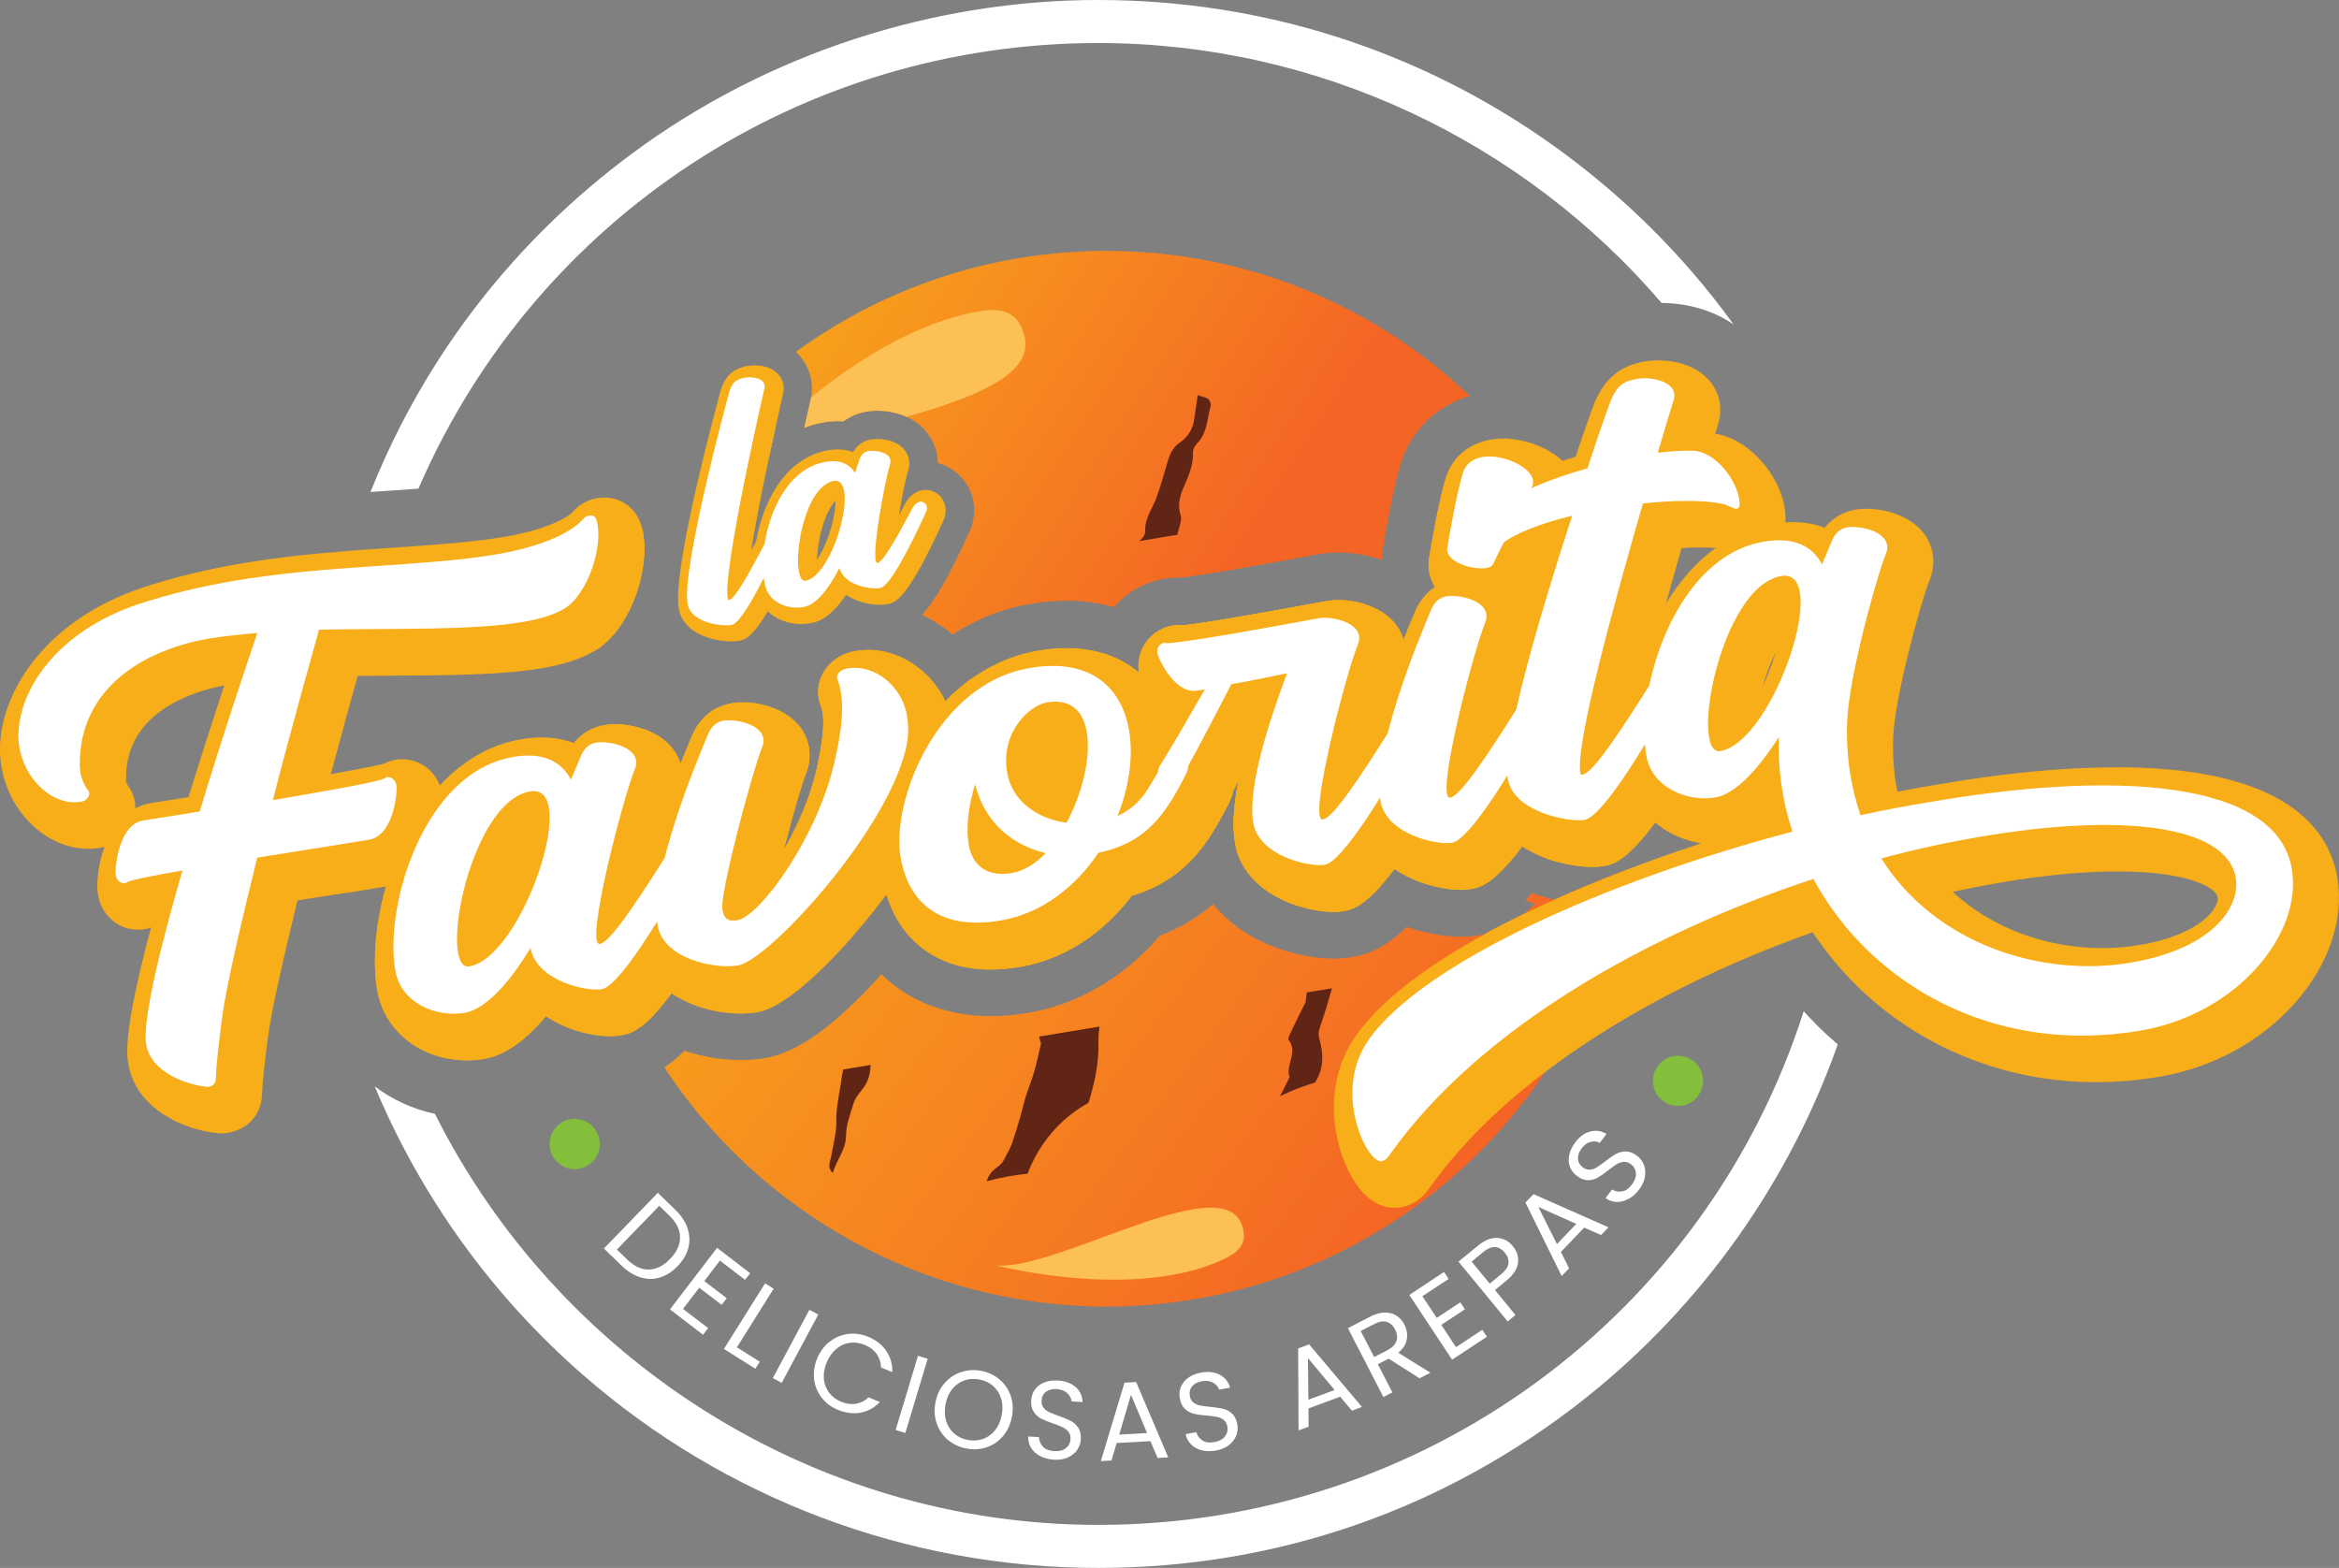 <?xml version="1.0" encoding="UTF-8"?><svg xmlns="http://www.w3.org/2000/svg" xmlns:xlink="http://www.w3.org/1999/xlink" viewBox="0 0 281.53 188.73"><rect x="0" y="0" width="281.53" height="188.73" fill="#808080" stroke="none"/><defs><style>.f{fill:#fff;}.g{fill:#602515;}.h{fill:#f8ae19;}.i{fill:#fcc054;}.j{fill:url(#d);}.k{fill:url(#e);}.l{fill:none;}.m{fill:#83bf3b;}</style><linearGradient id="d" x1="81.15" y1="75.7" x2="172.59" y2="145.36" gradientTransform="matrix(1, 0, 0, 1, 0, 0)" gradientUnits="userSpaceOnUse"><stop offset="0" stop-color="#f8ae19"/><stop offset="1" stop-color="#f46425"/></linearGradient><linearGradient id="e" x1="90.65" y1="25.28" x2="151.44" y2="65.16" xlink:href="#d"/></defs><g id="a"/><g id="b"><g id="c"><path class="j" d="M195.74,104.71c-.11,.64-.23,1.28-.36,1.91h0c-.12,.62-.26,1.21-.4,1.82-.1,.42-.2,.83-.31,1.25-.69,2.67-1.55,5.27-2.57,7.78-1.63,4.07-3.68,7.94-6.09,11.54,0,0,0,0-.01,.01-11.4,17.04-30.81,28.25-52.84,28.25s-41.85-11.45-53.19-28.78c.14-.09,.28-.19,.43-.3,.13-.1,.27-.2,.4-.31,.3-.23,.61-.49,.91-.77,.22-.2,.44-.41,.66-.64,.4,.14,.8,.26,1.21,.37,1.83,.5,3.72,.75,5.64,.75,1.02,0,2-.08,2.91-.24,3.58-.62,7.54-3.31,12.47-8.47,.49-.51,.99-1.05,1.49-1.61,3.02,2.94,6.98,4.65,11.53,4.98,.5,.04,1.03,.06,1.61,.06,1.47,0,3-.14,4.55-.4,1.73-.3,3.44-.78,5.08-1.44,4.03-1.62,7.72-4.31,10.75-7.85,2.4-.91,4.51-2.17,6.41-3.8,.18,.22,.37,.45,.59,.69,.02,.02,.03,.04,.05,.06,1.74,1.88,3.98,3.36,6.67,4.4,.02,0,.44,.16,.44,.16,.18,.07,.36,.13,.55,.19,.18,.06,.36,.11,.54,.17,.76,.23,1.54,.43,2.38,.58,.03,0,.06,.01,.09,.01,.19,.03,.37,.07,.56,.09,0,0,.23,.03,.25,.04,.16,.02,.33,.05,.49,.06,.64,.07,1.28,.11,1.9,.11,.81,0,1.54-.06,2.25-.19,.27-.05,.54-.1,.86-.18,.23-.05,.45-.12,.67-.19,.14-.04,.34-.11,.58-.21,1.27-.5,2.49-1.29,3.75-2.41,.02-.02,.05-.05,.07-.07,.18-.16,.37-.35,.57-.54l.03-.03s.08,.03,.11,.04l.84,.27c.05,.02,.19,.06,.19,.06,.09,.03,.18,.05,.27,.07,.76,.21,1.5,.37,2.21,.49,.03,0,.6,.09,.6,.09,.79,.11,1.57,.17,2.31,.17s1.48-.06,2.17-.18c.19-.03,.43-.07,.68-.13,1.54-.85,3.14-1.67,4.78-2.47h0c.19-.16,.39-.33,.58-.51,.23-.2,.45-.43,.69-.65h0c-.4-.14-.79-.28-1.18-.44,.29-.27,.58-.57,.87-.88,.31,.12,.62,.23,.95,.33,.05,.01,.14,.05,.22,.07,.05,.02,.1,.03,.11,.03,.44,.14,.9,.26,1.36,.37,.11-.06,.23-.11,.35-.16,2.39-1.07,4.86-2.09,7.36-3.06,.32-.12,.64-.25,.96-.37Z"/><path class="h" d="M74.54,75.47c-.74,1.06-1.62,1.96-2.6,2.62-.03,.02-.06,.05-.09,.06-.02,.01-.05,.03-.07,.04-.1,.06-.2,.12-.3,.18,1.3-5.25,3.25-10.24,5.77-14.89,.03,.14,.07,.29,.1,.44,.66,3.34-.43,8.19-2.81,11.54Z"/><path class="k" d="M176.9,47.66c-3.92,1.16-6.92,4.02-8.21,7.87-.02,.06-.04,.12-.06,.18-.2,.62-.37,1.29-.55,1.97,0,.02,0,.04-.01,.06-.27,1.1-.54,2.39-.87,4.06-.37,1.91-.65,3.61-.76,4.28-.07,.43-.12,.87-.14,1.31-.39-.14-.78-.26-1.19-.36-.4-.1-.82-.19-1.22-.27-.95-.16-1.89-.25-2.81-.25-.78,0-1.54,.06-2.28,.18-.21,.04-.79,.15-1.62,.3-1.62,.3-5.41,.99-8.85,1.59-3.25,.56-5.25,.84-6.12,.95-.13,0-.27-.01-.41-.01-.58,0-1.14,.05-1.67,.14-.45,.08-.91,.19-1.4,.35l-.07,.02c-.18,.06-.36,.12-.55,.2-.13,.05-.28,.11-.43,.18-.05,.02-.09,.05-.14,.07-.16,.07-.32,.15-.48,.24-.12,.06-.25,.12-.37,.2-.21,.12-.4,.23-.57,.36-.19,.12-.37,.25-.54,.39-.12,.1-.26,.19-.37,.3-.11,.1-.22,.19-.33,.3-.02,.02-.03,.03-.06,.05-.14,.13-.27,.26-.39,.38-.07,.07-.21,.2-.37,.39h0c-.74-.22-1.51-.39-2.26-.51-1.08-.18-2.24-.27-3.41-.27-1.45,0-2.95,.13-4.44,.39-1.95,.33-3.87,.92-5.66,1.71-1.24,.54-2.46,1.21-3.64,1.97-1.13-.96-2.37-1.76-3.68-2.37,1.53-1.64,3.26-4.59,5.71-10,.99-2.16,.69-4.59-.77-6.34-.74-.9-1.72-1.54-2.83-1.87-.07-.02-.13-.03-.2-.05-.01-1.49-.57-2.92-1.62-4.05-.58-.64-1.31-1.15-2.13-1.52-1.04-.48-2.25-.74-3.51-.74-.66,0-1.28,.07-1.85,.22-.83,.2-1.59,.57-2.25,1.06-.22-.02-.43-.02-.65-.02-.12,0-.25,0-.37,0-.73,.03-1.49,.14-2.26,.33-.48,.12-.95,.27-1.41,.45,.23-1.04,.47-2.11,.72-3.21l.02-.09c.03-.11,.05-.23,.07-.35,.34-1.95-.27-3.91-1.67-5.31-.06-.06-.12-.11-.18-.16,10.49-7.65,23.41-12.16,37.38-12.16,16.96,0,32.36,6.64,43.75,17.47Z"/><path class="h" d="M196.69,93.73c0,.61-.01,1.21-.03,1.82h0c-.06,2.4-.27,4.76-.6,7.08h0c-.37,.33-.71,.6-1.02,.8-.92,.61-1.55,.72-2.03,.81-.39,.06-.81,.1-1.29,.1-.39,0-.81-.02-1.24-.06-.24-.02-.48-.05-.73-.08-.24-.03-.49-.07-.75-.12-.12-.02-.23-.05-.36-.07h0c-.39-.08-.79-.18-1.19-.28-.14-.04-.28-.08-.43-.12-.08-.03-.16-.05-.24-.07-1.02-.33-2.04-.77-2.99-1.32-.2-.12-.4-.24-.58-.37-.27,.35-.52,.68-.75,.98-.87,1.09-1.61,1.88-2.25,2.46-.16,.15-.32,.29-.47,.41-.07,.06-.15,.12-.22,.18-.07,.06-.14,.11-.21,.16-.16,.12-.32,.22-.47,.31-.11,.06-.22,.12-.31,.18-.07,.03-.13,.07-.19,.1-.06,.03-.12,.06-.18,.08-.45,.18-.81,.25-1.1,.3-.38,.07-.79,.1-1.24,.1s-.95-.03-1.5-.11l-.5-.07c-.1-.02-.2-.03-.3-.05-.1-.02-.2-.04-.3-.06-.19-.04-.39-.08-.58-.13-.19-.05-.4-.1-.6-.16,0,0,0,0-.01,0l-.08-.02-.84-.27c-1.12-.4-2.25-.94-3.29-1.65-.98,1.31-1.81,2.26-2.52,2.97-.17,.16-.33,.32-.49,.46-.33,.3-.64,.54-.91,.73-.11,.09-.23,.15-.33,.22-.09,.06-.17,.11-.25,.15-.22,.12-.41,.21-.58,.28-.08,.03-.15,.06-.23,.08-.01,0-.02,.01-.03,.01-.08,.03-.16,.05-.23,.07-.2,.05-.36,.08-.52,.11-.38,.07-.78,.1-1.23,.1-.37,0-.8-.02-1.27-.08-.11-.01-.23-.03-.35-.05-.07-.01-.15-.02-.23-.03-.13-.02-.26-.04-.39-.06-.57-.11-1.18-.25-1.8-.44-.14-.04-.27-.08-.4-.12-.11-.03-.21-.07-.31-.11l-.41-.15c-1.65-.64-3.29-1.59-4.55-2.96-.2-.23-.4-.46-.59-.7-.1-.13-.19-.26-.28-.4-.03-.04-.05-.08-.08-.12-.06-.09-.11-.18-.17-.27-.08-.14-.16-.28-.23-.42-.07-.13-.13-.26-.19-.39-.01-.02-.02-.03-.02-.05-.01-.02-.02-.04-.03-.06-.05-.11-.1-.24-.14-.36-.02-.05-.03-.09-.05-.13-.05-.12-.09-.24-.12-.37-.05-.15-.09-.3-.12-.45-.05-.19-.09-.38-.12-.58-.33-1.94-.2-4.42,.43-7.53-.23,.42-.45,.83-.68,1.26-.11,.53-.31,1.06-.57,1.57-1.45,2.85-3.02,5.57-5.44,7.71-.41,.36-.85,.72-1.32,1.04-.16,.11-.33,.23-.5,.33-.14,.09-.28,.18-.42,.26-.14,.09-.29,.18-.44,.26-.33,.19-.67,.36-1.03,.53-.15,.07-.31,.14-.46,.2-.16,.07-.32,.14-.48,.2-.16,.06-.33,.12-.5,.19-.34,.12-.69,.24-1.05,.35-2.62,3.44-5.87,5.99-9.48,7.43-1.27,.51-2.58,.89-3.92,1.11-1.25,.22-2.46,.32-3.6,.32-.4,0-.8-.01-1.19-.04-.44-.03-.87-.08-1.29-.15-.21-.03-.42-.07-.62-.11-.2-.04-.4-.09-.6-.13-.01,0-.03,0-.04-.01-.36-.09-.7-.19-1.04-.31-.18-.06-.35-.12-.51-.19-.18-.07-.36-.14-.53-.22-.18-.08-.35-.16-.51-.24-.17-.09-.33-.17-.5-.27-.12-.07-.25-.14-.37-.22-.07-.04-.14-.09-.21-.13-.12-.07-.24-.16-.36-.24-.07-.05-.14-.09-.2-.15-.06-.05-.12-.09-.18-.14-.18-.13-.35-.27-.51-.41-.14-.11-.27-.23-.4-.36s-.26-.26-.39-.39c-.09-.09-.18-.18-.26-.27-.18-.19-.34-.39-.51-.6-1-1.26-1.77-2.76-2.29-4.48-1,1.34-1.95,2.53-2.75,3.49-.16,.19-.33,.4-.52,.62-.24,.29-.51,.6-.8,.93h0c-.17,.2-.35,.4-.53,.61-.49,.56-1.04,1.15-1.61,1.75-2.89,3.02-6.59,6.33-9.35,6.8-.59,.1-1.24,.15-1.94,.15-.18,0-.37,0-.55-.01-.11,0-.22,0-.33-.02-.12,0-.26-.01-.38-.02-.1,0-.2-.02-.3-.03-.27-.02-.54-.06-.82-.1-.19-.03-.38-.06-.57-.1-.2-.04-.4-.08-.6-.12-.2-.05-.4-.1-.6-.15-1.53-.41-2.97-1.04-4.22-1.9-1.19,1.62-2.16,2.72-2.97,3.46-.2,.19-.4,.35-.58,.49-.08,.06-.16,.12-.23,.18-.44-.82-.86-1.65-1.26-2.49-.54-1.13-1.05-2.28-1.52-3.44-.58-1.41-1.11-2.84-1.58-4.3-.16-.48-.31-.95-.44-1.44-.13-.42-.25-.83-.36-1.26-.21-.76-.4-1.53-.59-2.29-1.11-4.7-1.7-9.6-1.7-14.64,0-.71,.01-1.41,.04-2.11h0c.03-1,.09-1.99,.16-2.97,.14-.12,.28-.23,.43-.34,.73-.53,1.57-.89,2.49-1.04,.4-.07,.85-.11,1.32-.11,1.03,0,2.26,.18,3.45,.6,.35,.12,.7,.27,1.04,.44,1.03,.51,1.97,1.23,2.63,2.22,.33,.49,.57,1.02,.73,1.57,.44-1.12,.92-2.26,1.42-3.46,.06-.13,.11-.26,.18-.39,.12-.26,.26-.49,.4-.73,.07-.11,.15-.23,.23-.33,.03-.05,.07-.09,.11-.14,.11-.15,.23-.29,.35-.43,.05-.05,.1-.1,.15-.15,.06-.07,.13-.14,.2-.2,.02-.02,.05-.05,.07-.06,.06-.05,.11-.1,.16-.14,.06-.06,.13-.11,.2-.16,.03-.03,.07-.06,.1-.08,.03-.02,.07-.05,.1-.08,.07-.05,.14-.1,.22-.14,.07-.04,.14-.09,.21-.12,0,0,0,0,0,0,.06-.04,.12-.07,.18-.1,0-.01,.01-.01,.02-.01,.07-.05,.15-.08,.22-.11,0,0,.01,0,.02,0,.06-.03,.11-.05,.18-.08,.02-.01,.03-.02,.05-.02,.08-.04,.16-.07,.24-.1,.11-.05,.22-.09,.34-.12,0,0,.02-.01,.03-.01,.12-.04,.26-.07,.39-.11,.13-.03,.26-.06,.39-.08,.4-.07,.85-.11,1.32-.11,2.29,0,5.52,.86,7.13,3.26,1.05,1.57,1.22,3.52,.48,5.35-.03,.07-.06,.14-.09,.23-.02,.03-.03,.07-.04,.11-.16,.45-.36,1.04-.57,1.73-.05,.16-.09,.32-.14,.48-.01,.02-.02,.05-.02,.07-.03,.08-.06,.16-.08,.26-.46,1.55-.99,3.46-1.49,5.39h0c-.09,.32-.17,.64-.25,.95,.11-.19,.22-.39,.33-.58,.14-.26,.28-.51,.42-.77,.14-.27,.28-.53,.41-.81,.08-.16,.16-.32,.24-.48,.62-1.25,1.19-2.59,1.67-3.96,.07-.2,.14-.4,.2-.61,.09-.25,.16-.5,.24-.75,.09-.3,.18-.6,.26-.9,.05-.16,.09-.32,.12-.48,.05-.18,.09-.36,.13-.54,.04-.18,.08-.36,.11-.54,0-.02,.01-.03,.01-.05,.99-4.49,.66-6.29,.38-6.96-.03-.1-.07-.2-.11-.3-.41-1.27-.24-2.65,.46-3.8,.78-1.29,2.14-2.19,3.73-2.47,.53-.09,1.06-.14,1.59-.14,.15,0,.3,0,.45,.01,.17,0,.33,.02,.51,.04,.09,.01,.19,.02,.28,.03,.08,.01,.16,.02,.24,.04,.37,.06,.74,.14,1.1,.25,.08,.02,.15,.04,.23,.07,.28,.09,.57,.19,.84,.31,.22,.09,.43,.19,.63,.29,.23,.12,.47,.24,.69,.38,.11,.06,.22,.13,.32,.2,.11,.07,.21,.14,.31,.21,.11,.07,.22,.15,.32,.23,.08,.06,.15,.11,.23,.17,.12,.1,.24,.2,.36,.3,.24,.2,.47,.42,.69,.65,.85,.87,1.56,1.88,2.09,3,1.1-1.15,2.29-2.16,3.54-3.01,.32-.22,.64-.42,.96-.61,.41-.25,.83-.48,1.25-.69,.14-.07,.27-.14,.41-.2,.19-.1,.39-.19,.58-.27,1.39-.62,2.85-1.06,4.34-1.32,1.21-.21,2.38-.31,3.48-.31,.86,0,1.7,.06,2.5,.19,.23,.03,.45,.08,.68,.12l.09,.02c.15,.03,.3,.07,.44,.11,.19,.05,.39,.1,.57,.15,1.7,.5,3.21,1.31,4.49,2.41-.19-1.09-.02-2.2,.49-3.18,.06-.11,.12-.22,.19-.32,.01-.02,.03-.06,.05-.08,.06-.1,.12-.19,.19-.27,.07-.1,.15-.19,.22-.27,.05-.06,.09-.1,.14-.15,.09-.09,.17-.17,.26-.25,.06-.06,.12-.11,.19-.16,.05-.04,.1-.08,.15-.12,.07-.06,.15-.11,.23-.16t.02-.01c.09-.06,.19-.12,.29-.18,.03-.02,.06-.04,.1-.05,0,0,0,0,.01,0,.1-.06,.2-.11,.31-.16,.09-.04,.19-.08,.27-.11,.07-.03,.13-.05,.2-.07,.22-.07,.45-.13,.68-.17,.22-.04,.46-.06,.68-.06,.19,0,.37,.02,.52,.03,.71-.07,3.03-.38,6.98-1.06,3.37-.58,6.97-1.24,8.92-1.6,.79-.15,1.35-.25,1.55-.28,.41-.07,.85-.1,1.32-.1,.57,0,1.18,.05,1.82,.16,.26,.05,.52,.1,.78,.17,.1,.03,.2,.05,.3,.08,.04,.02,.08,.03,.12,.04,.14,.04,.28,.09,.42,.14,.24,.09,.49,.18,.73,.29,.11,.05,.22,.1,.32,.15,.07,.03,.13,.06,.19,.1,.13,.07,.26,.14,.39,.22,.81,.48,1.52,1.11,2.06,1.91,.33,.49,.57,1.02,.72,1.57,.44-1.12,.91-2.27,1.42-3.45,.06-.15,.12-.3,.2-.44,.01-.02,.02-.05,.04-.07,.06-.12,.12-.24,.19-.36,.01-.01,.02-.02,.02-.03,.09-.14,.18-.28,.27-.41,.07-.09,.13-.18,.2-.27,.04-.06,.09-.11,.13-.16,.07-.09,.15-.18,.23-.26,.03-.03,.06-.07,.09-.1,.1-.1,.2-.2,.3-.29,0,0,.02-.01,.02-.02,.11-.1,.22-.2,.34-.28,.09-.07,.18-.14,.27-.2,.01-.01,.02-.02,.03-.03,.03-.02,.05-.03,.08-.05-.68-1.07-.94-2.31-.72-3.55,.06-.35,.35-2.11,.74-4.14,.24-1.25,.52-2.6,.81-3.79,.14-.56,.28-1.07,.41-1.52h0c.02-.07,.04-.13,.06-.19,0-.02,.02-.04,.02-.06,.79-2.38,2.75-4,5.36-4.45,.11-.02,.22-.03,.33-.05,.03,0,.06-.01,.09-.01h0c.18-.02,.35-.04,.53-.05s.35-.02,.53-.02h.05c.26,0,.52,.02,.79,.05,.07,.08,.14,.16,.2,.24,1,1.19,1.95,2.42,2.86,3.69,.33,.46,.66,.93,.98,1.4,.91,1.35,1.78,2.74,2.59,4.15,.17,.3,.33,.6,.5,.89,.02,.04,.04,.07,.06,.11,.91,1.66,1.74,3.36,2.5,5.1,.2,.45,.39,.9,.57,1.36,.67,1.63,1.27,3.3,1.8,5.01,.56,1.79,1.04,3.6,1.44,5.45h0c.35,1.58,.62,3.18,.85,4.8h0c.06,.37,.1,.73,.14,1.09,.17,1.37,.29,2.76,.36,4.15h0c.03,.5,.05,.99,.06,1.48,.02,.66,.03,1.33,.03,2Z"/><path class="f" d="M186.95,17.51C170.9,6.05,151.96,0,132.18,0s-39.74,6.38-56.06,18.45c-14.1,10.43-24.84,24.26-31.34,40.31-.07,.15-.13,.3-.19,.46,.73-.05,1.46-.1,2.18-.15,0,0,.43-.03,.45-.03,1.06-.07,2.11-.15,3.14-.22,.07-.16,.13-.31,.21-.47C64.68,26.2,96.43,5.18,132.18,5.18c26.52,0,51.16,11.86,67.81,31.28,3.28,.04,6.28,.95,8.67,2.59-5.96-8.24-13.26-15.5-21.71-21.54Zm31.63,105.77c-.5-.5-1-1.02-1.48-1.55-11.75,36.71-45.8,61.82-84.92,61.82-34.39,0-65.05-20-79.83-49.48-2.67-.57-5.15-1.71-7.25-3.31,5.53,13.21,14.05,25.12,25.03,34.7,17.18,15.01,39.22,23.27,62.05,23.27,21.58,0,41.88-7.09,58.73-20.5,13.9-11.06,24.43-25.92,30.29-42.52-.91-.77-1.78-1.58-2.63-2.43Zm-173.24-8.56c-.06,1.59,.03,3.1,.26,4.46,.34,1.96,1.24,3.69,2.55,5.05-1.11-3.09-2.05-6.27-2.81-9.52Z"/><g><path class="f" d="M82.75,147.85c.27,.79,.3,1.58,.1,2.36-.21,.78-.64,1.52-1.3,2.2-.66,.69-1.38,1.14-2.15,1.37-.77,.23-1.55,.21-2.35-.04-.79-.25-1.55-.73-2.28-1.44l-2.08-2.02,6.49-6.7,2.08,2.02c.73,.71,1.23,1.46,1.5,2.25Zm-4.65,4.96c.9-.02,1.75-.44,2.55-1.27,.81-.83,1.21-1.7,1.2-2.62,0-.91-.44-1.78-1.29-2.61l-1.21-1.17-5.1,5.27,1.21,1.17c.87,.84,1.75,1.25,2.64,1.23Z"/><path class="f" d="M86.66,151.72l-1.89,2.48,2.7,2.06-.61,.8-2.7-2.06-1.95,2.55,3.02,2.31-.61,.8-3.98-3.05,5.67-7.41,3.98,3.05-.61,.8-3.02-2.31Z"/><path class="f" d="M88.69,162.17l2.76,1.74-.53,.84-3.79-2.38,4.96-7.9,1.03,.65-4.43,7.06Z"/><path class="f" d="M98.49,158.23l-4.4,8.22-1.07-.57,4.4-8.22,1.07,.57Z"/><path class="f" d="M99.87,161.5c.66-.52,1.39-.83,2.2-.93,.81-.11,1.62,0,2.42,.33,.94,.39,1.67,.96,2.18,1.7,.51,.74,.76,1.6,.73,2.56l-1.35-.56c-.02-.62-.2-1.16-.54-1.63-.33-.47-.81-.83-1.44-1.09-.6-.25-1.2-.33-1.79-.25-.59,.08-1.13,.32-1.62,.73-.48,.4-.87,.95-1.16,1.64-.28,.68-.39,1.34-.34,1.97,.06,.63,.27,1.18,.63,1.66,.36,.48,.84,.84,1.44,1.09,.63,.26,1.22,.34,1.79,.25,.56-.09,1.07-.34,1.53-.77l1.35,.56c-.66,.69-1.44,1.12-2.32,1.28-.89,.16-1.8,.04-2.74-.35-.8-.33-1.45-.82-1.95-1.47-.5-.65-.8-1.38-.9-2.21-.1-.82,.02-1.66,.37-2.5s.85-1.52,1.51-2.03Z"/><path class="f" d="M111.66,163.55l-2.69,8.93-1.17-.35,2.69-8.93,1.17,.35Z"/><path class="f" d="M114.08,173.31c-.62-.53-1.07-1.2-1.34-1.99-.27-.79-.32-1.63-.14-2.53,.17-.89,.53-1.66,1.08-2.29,.55-.63,1.21-1.08,1.99-1.34,.78-.26,1.59-.31,2.44-.15,.86,.17,1.6,.52,2.22,1.05,.62,.54,1.07,1.2,1.33,1.98,.27,.79,.31,1.63,.13,2.53s-.53,1.67-1.07,2.3c-.54,.63-1.2,1.08-1.98,1.34-.78,.26-1.6,.31-2.45,.14-.85-.17-1.58-.52-2.21-1.05Zm4.22-.1c.57-.2,1.05-.54,1.46-1.04,.4-.49,.67-1.1,.81-1.83,.14-.74,.12-1.4-.07-2.01-.19-.6-.51-1.1-.96-1.5-.45-.4-1-.66-1.65-.78-.65-.13-1.26-.09-1.82,.11-.56,.2-1.05,.54-1.45,1.03-.4,.49-.67,1.1-.81,1.84-.14,.73-.12,1.39,.07,2,.18,.61,.5,1.11,.96,1.51,.45,.4,1,.66,1.64,.78,.64,.12,1.24,.09,1.81-.11Z"/><path class="f" d="M125.18,175.26c-.47-.25-.83-.58-1.08-.99-.25-.41-.36-.86-.33-1.37l1.29,.09c.01,.44,.17,.82,.46,1.14,.3,.32,.75,.5,1.35,.54,.58,.04,1.04-.07,1.4-.34,.35-.27,.55-.63,.58-1.08,.02-.36-.05-.65-.23-.89s-.41-.42-.7-.56c-.29-.14-.67-.29-1.16-.46-.6-.2-1.08-.4-1.44-.58-.36-.19-.66-.46-.9-.82-.24-.36-.34-.83-.3-1.41,.03-.51,.19-.95,.48-1.32,.29-.37,.67-.65,1.15-.83,.48-.18,1.02-.25,1.63-.21,.87,.06,1.57,.33,2.1,.8,.53,.47,.8,1.07,.82,1.8l-1.33-.09c-.02-.36-.19-.69-.5-.98-.31-.29-.74-.46-1.28-.5-.51-.03-.93,.07-1.27,.31-.34,.24-.52,.6-.55,1.07-.02,.34,.05,.62,.23,.85,.17,.23,.4,.41,.67,.54,.27,.13,.66,.28,1.16,.46,.6,.21,1.08,.41,1.45,.6,.36,.19,.67,.47,.91,.83,.24,.36,.34,.83,.3,1.42-.03,.45-.18,.87-.45,1.26-.27,.38-.65,.68-1.13,.9-.49,.22-1.05,.3-1.69,.26-.62-.04-1.16-.19-1.63-.44Z"/><path class="f" d="M138.47,173.47l-4.06,.22-.63,2.11-1.28,.07,2.85-9.44,1.4-.08,3.86,9.07-1.28,.07-.86-2.03Zm-.4-.97l-1.94-4.61-1.42,4.79,3.37-.19Z"/><path class="f" d="M144.66,174.57c-.52-.13-.95-.36-1.29-.7s-.56-.75-.66-1.25l1.28-.23c.12,.42,.36,.75,.73,.99,.36,.24,.84,.31,1.44,.2,.57-.1,1-.32,1.27-.67s.38-.74,.3-1.19c-.06-.35-.21-.62-.44-.8-.23-.19-.5-.31-.81-.37-.31-.06-.72-.12-1.24-.16-.63-.05-1.15-.12-1.54-.22-.39-.09-.75-.29-1.07-.58-.32-.29-.53-.72-.63-1.29-.09-.5-.04-.97,.15-1.4,.19-.43,.49-.79,.91-1.09,.42-.29,.93-.49,1.53-.6,.86-.15,1.6-.06,2.23,.27,.63,.33,1.04,.85,1.23,1.55l-1.32,.23c-.11-.34-.35-.62-.72-.83-.37-.21-.83-.27-1.36-.17-.5,.09-.89,.29-1.16,.61-.27,.32-.36,.71-.28,1.17,.06,.33,.2,.59,.43,.77,.23,.18,.49,.3,.79,.36,.29,.06,.71,.12,1.23,.17,.64,.06,1.15,.14,1.55,.23,.4,.1,.76,.29,1.08,.58,.32,.29,.54,.73,.64,1.31,.08,.45,.04,.89-.13,1.33-.17,.44-.46,.82-.88,1.15-.42,.33-.95,.55-1.58,.66-.61,.11-1.17,.1-1.68-.03Z"/><path class="f" d="M161.31,168.12l-3.82,1.41,.02,2.2-1.21,.44-.05-9.86,1.32-.49,6.36,7.53-1.21,.45-1.42-1.69Zm-.67-.81l-3.21-3.83,.05,5,3.16-1.17Z"/><path class="f" d="M170.87,165.91l-3.72-2.37-1.31,.67,1.75,3.39-1.08,.56-4.27-8.29,2.67-1.38c.63-.32,1.21-.49,1.75-.5,.54,0,1.01,.11,1.42,.37,.4,.25,.72,.62,.96,1.08,.29,.57,.39,1.16,.29,1.76-.1,.61-.45,1.15-1.03,1.63l3.87,2.4-1.3,.67Zm-5.48-2.56l1.59-.82c.59-.3,.95-.67,1.1-1.11,.14-.44,.09-.9-.16-1.39-.25-.49-.59-.8-1.02-.92-.43-.12-.94-.03-1.53,.28l-1.59,.82,1.62,3.14Z"/><path class="f" d="M171.21,156.03l1.72,2.6,2.84-1.87,.55,.84-2.84,1.87,1.77,2.68,3.17-2.09,.55,.84-4.19,2.76-5.15-7.79,4.18-2.77,.55,.84-3.17,2.09Z"/><path class="f" d="M182.71,152c-.08,.73-.54,1.45-1.39,2.14l-1.38,1.14,2.47,3.01-.94,.77-5.92-7.2,2.33-1.91c.81-.67,1.59-.98,2.34-.94,.75,.04,1.38,.38,1.88,1,.49,.6,.7,1.27,.61,2Zm-1.15,.07c.06-.43-.08-.86-.43-1.28-.73-.89-1.61-.91-2.62-.07l-1.38,1.14,2.18,2.65,1.38-1.14c.52-.43,.82-.86,.88-1.29Z"/><path class="f" d="M190.69,147.75l-2.81,2.94,.98,1.98-.89,.93-4.36-8.85,.97-1.01,9.02,3.99-.89,.93-2.02-.89Zm-.96-.43l-4.57-2.04,2.24,4.47,2.33-2.43Z"/><path class="f" d="M195.99,144.31c-.47,.26-.94,.38-1.41,.37-.48-.01-.92-.17-1.33-.46l.78-1.04c.38,.23,.78,.3,1.21,.23,.43-.07,.83-.35,1.19-.84,.35-.46,.51-.92,.47-1.36-.03-.44-.23-.8-.59-1.07-.29-.21-.58-.31-.87-.29-.29,.02-.58,.12-.85,.28-.27,.17-.61,.41-1.01,.73-.5,.4-.92,.69-1.27,.89-.35,.2-.74,.3-1.17,.31-.43,0-.88-.17-1.34-.52-.41-.31-.69-.68-.85-1.12-.16-.44-.18-.92-.07-1.42,.11-.5,.35-1,.71-1.48,.52-.7,1.13-1.14,1.81-1.32,.68-.18,1.34-.09,1.96,.29l-.8,1.07c-.31-.18-.68-.22-1.09-.12-.42,.1-.79,.37-1.11,.8-.31,.41-.45,.82-.43,1.23,.02,.42,.22,.76,.59,1.05,.27,.2,.55,.29,.84,.27,.29-.02,.56-.12,.82-.27,.26-.16,.6-.4,1.02-.72,.5-.39,.93-.69,1.29-.89,.36-.2,.75-.3,1.19-.31,.44,0,.89,.16,1.36,.52,.36,.27,.63,.63,.81,1.06,.18,.43,.22,.91,.14,1.44-.08,.53-.32,1.05-.7,1.56-.37,.49-.79,.87-1.25,1.12Z"/></g><path class="h" d="M74.54,75.47c-.74,1.06-1.62,1.96-2.6,2.62,.19-.77,.4-1.53,.62-2.29,1.2-4.15,2.82-8.13,4.8-11.87,.66,3.34-.43,8.19-2.81,11.54Z"/><path class="h" d="M195.78,93.73c0,.64,0,1.27-.03,1.9-.07,2.64-.31,5.24-.7,7.8-.92,.61-1.55,.72-2.03,.81-.39,.06-.81,.1-1.29,.1-.39,0-.81-.02-1.24-.06-.24-.02-.48-.05-.73-.08-.24-.03-.49-.07-.75-.12-.12-.02-.23-.05-.36-.07h0c-.39-.08-.79-.18-1.19-.28-.14-.04-.28-.08-.43-.12-.08-.03-.16-.05-.24-.07-1.02-.33-2.04-.77-2.99-1.32-.2-.12-.4-.24-.58-.37-.27,.35-.52,.68-.75,.98-.87,1.09-1.61,1.88-2.25,2.46-.16,.15-.32,.29-.47,.41-.07,.06-.15,.12-.22,.18-.07,.06-.14,.11-.21,.16-.16,.12-.32,.22-.47,.31-.11,.06-.22,.12-.31,.18-.07,.03-.13,.07-.19,.1-.06,.03-.12,.06-.18,.08-.45,.18-.81,.25-1.1,.3-.38,.07-.79,.1-1.24,.1s-.95-.03-1.5-.11l-.5-.07-.58-.13-1.19-.27s0,0-.01,0l-.08-.02-.84-.27c-1.12-.4-2.25-.94-3.29-1.65-.98,1.31-1.81,2.26-2.52,2.97-.17,.16-.33,.32-.49,.46-.33,.3-.64,.54-.91,.73-.11,.09-.23,.15-.33,.22-.09,.06-.17,.11-.25,.15-.22,.12-.41,.21-.58,.28-.08,.03-.15,.06-.23,.08-.01,0-.02,.01-.03,.01-.08,.03-.16,.05-.23,.07-.2,.05-.36,.08-.52,.11-.38,.07-.78,.1-1.23,.1-.37,0-.8-.02-1.27-.08-.11-.01-.23-.03-.35-.05-.07-.01-.15-.02-.23-.03-.13-.02-.26-.04-.39-.06-.57-.11-1.18-.25-1.8-.44-.14-.04-.27-.08-.4-.12-.11-.03-.21-.07-.31-.11l-.41-.15c-1.65-.64-3.29-1.59-4.55-2.96-.2-.23-.4-.46-.59-.7-.1-.13-.19-.26-.28-.4-.03-.04-.05-.08-.08-.12-.06-.09-.11-.18-.17-.27-.08-.14-.16-.28-.23-.42-.07-.13-.13-.26-.19-.39-.01-.02-.02-.03-.02-.05-.01-.02-.02-.04-.03-.06-.05-.11-.1-.24-.14-.36-.02-.05-.03-.09-.05-.13-.05-.12-.09-.24-.12-.37-.05-.15-.09-.3-.12-.45-.05-.19-.09-.38-.12-.58-.33-1.94-.2-4.42,.43-7.53-.23,.42-.45,.83-.68,1.26-.11,.53-.31,1.06-.57,1.57-1.45,2.85-3.02,5.57-5.44,7.71-.41,.36-.85,.72-1.32,1.04-.16,.11-.33,.23-.5,.33-.14,.09-.28,.18-.42,.26-.14,.09-.29,.18-.44,.26-.33,.19-.67,.36-1.03,.53-.15,.07-.31,.14-.46,.2-.16,.07-.32,.14-.48,.2-.16,.06-.33,.12-.5,.19-.34,.12-.69,.24-1.05,.35-2.62,3.44-5.87,5.99-9.48,7.43-1.27,.51-2.58,.89-3.92,1.11-1.25,.22-2.46,.32-3.6,.32-.4,0-.8-.01-1.19-.04-.44-.03-.87-.08-1.29-.15-.21-.03-.42-.07-.62-.11-.2-.04-.4-.09-.6-.13-.01,0-.03,0-.04-.01-.36-.09-.7-.19-1.04-.31-.18-.06-.35-.12-.51-.19-.18-.07-.36-.14-.53-.22-.18-.08-.35-.16-.51-.24-.17-.09-.33-.17-.5-.27-.12-.07-.25-.14-.37-.22-.07-.04-.14-.09-.21-.13-.12-.07-.24-.16-.36-.24-.07-.05-.14-.09-.2-.15-.06-.05-.12-.09-.18-.14-.18-.13-.35-.27-.51-.41-.14-.11-.27-.23-.4-.36s-.26-.26-.39-.39c-.09-.09-.18-.18-.26-.27-.18-.19-.34-.39-.51-.6-1-1.26-1.77-2.76-2.29-4.48-1,1.34-1.95,2.53-2.75,3.49-.16,.19-.33,.4-.52,.62-.24,.29-.51,.6-.8,.93h0c-.17,.2-.35,.4-.53,.61-.49,.56-1.04,1.15-1.61,1.75-2.89,3.02-6.59,6.33-9.35,6.8-.59,.1-1.24,.15-1.94,.15-.18,0-.37,0-.55-.01-.11,0-.22,0-.33-.02-.12,0-.26-.01-.38-.02-.1,0-.2-.02-.3-.03-.27-.02-.54-.06-.82-.1-.19-.03-.38-.06-.57-.1-.2-.04-.4-.08-.6-.12-.2-.05-.4-.1-.6-.15-1.53-.41-2.97-1.04-4.22-1.9-1.19,1.62-2.16,2.72-2.97,3.46-.2,.19-.4,.35-.58,.49-.29-.55-.57-1.1-.84-1.66-.69-1.42-1.34-2.87-1.93-4.36h0c-.56-1.41-1.07-2.83-1.52-4.28h0c-.26-.82-.51-1.64-.73-2.47-.08-.3-.16-.6-.24-.91h0c-.21-.82-.4-1.64-.58-2.46-.94-4.36-1.44-8.89-1.44-13.55,0-1.04,.03-2.08,.08-3.12h0c.03-.77,.09-1.54,.15-2.3,.73-.53,1.57-.89,2.49-1.04,.4-.07,.85-.11,1.32-.11,1.03,0,2.26,.18,3.45,.6,.35,.12,.7,.27,1.04,.44,1.03,.51,1.97,1.23,2.63,2.22,.33,.49,.57,1.02,.73,1.57,.44-1.12,.92-2.26,1.42-3.46,.06-.13,.11-.26,.18-.39,.12-.26,.26-.49,.4-.73,.07-.11,.15-.23,.23-.33,.03-.05,.07-.09,.11-.14,.11-.15,.23-.29,.35-.43,.05-.05,.1-.1,.15-.15,.06-.07,.13-.14,.2-.2,.02-.02,.05-.05,.07-.06,.06-.05,.11-.1,.16-.14,.06-.06,.13-.11,.2-.16,.03-.03,.07-.06,.1-.08,.03-.02,.07-.05,.1-.08,.07-.05,.14-.1,.22-.14,.07-.04,.14-.09,.21-.12,0,0,0,0,0,0,.06-.04,.12-.07,.18-.1,0-.01,.01-.01,.02-.01,.07-.05,.15-.08,.22-.11,0,0,.01,0,.02,0,.06-.03,.11-.05,.18-.08,.02-.01,.03-.02,.05-.02,.08-.04,.16-.07,.24-.1,.11-.05,.22-.09,.34-.12,0,0,.02-.01,.03-.01,.12-.04,.26-.07,.39-.11,.13-.03,.26-.06,.39-.08,.4-.07,.85-.11,1.32-.11,2.29,0,5.52,.86,7.13,3.26,1.05,1.57,1.22,3.52,.48,5.35-.03,.07-.06,.14-.09,.23-.02,.03-.03,.07-.04,.11-.16,.45-.36,1.04-.57,1.73-.05,.16-.09,.32-.14,.48-.01,.02-.02,.05-.02,.07-.03,.08-.06,.16-.08,.26-.46,1.55-.99,3.46-1.49,5.39h0c-.09,.32-.17,.64-.25,.95,.11-.19,.22-.39,.33-.58,.14-.26,.28-.51,.42-.77,.14-.27,.28-.53,.41-.81,.08-.16,.16-.32,.24-.48,.62-1.25,1.19-2.59,1.67-3.96,.07-.2,.14-.4,.2-.61,.09-.25,.16-.5,.24-.75,.09-.3,.18-.6,.26-.9,.05-.16,.09-.32,.12-.48,.05-.18,.09-.36,.13-.54,.04-.18,.08-.36,.11-.54,0-.02,.01-.03,.01-.05,.99-4.49,.66-6.29,.38-6.96-.03-.1-.07-.2-.11-.3-.41-1.27-.24-2.65,.46-3.8,.78-1.29,2.14-2.19,3.73-2.47,.53-.09,1.06-.14,1.59-.14,.15,0,.3,0,.45,.01,.17,0,.33,.02,.51,.04,.09,.01,.19,.02,.28,.03,.08,.01,.16,.02,.24,.04,.37,.06,.74,.14,1.1,.25,.08,.02,.15,.04,.23,.07,.28,.09,.57,.19,.84,.31,.22,.09,.43,.19,.63,.29,.23,.12,.47,.24,.69,.38,.11,.06,.22,.13,.32,.2,.11,.07,.21,.14,.31,.21,.11,.07,.22,.15,.32,.23,.08,.06,.15,.11,.23,.17,.12,.1,.24,.2,.36,.3,.24,.2,.47,.42,.69,.65,.85,.87,1.56,1.88,2.09,3,1.1-1.15,2.29-2.16,3.54-3.01,.32-.22,.64-.42,.96-.61,.41-.25,.83-.48,1.25-.69,.14-.07,.27-.14,.41-.2,.19-.1,.39-.19,.58-.27,1.39-.62,2.85-1.06,4.34-1.32,1.21-.21,2.38-.31,3.48-.31,.86,0,1.7,.06,2.5,.19,.23,.03,.45,.08,.68,.12l.09,.02c.15,.03,.3,.07,.44,.11,.19,.05,.39,.1,.57,.15,1.7,.5,3.21,1.31,4.49,2.41-.19-1.09-.02-2.2,.49-3.18,.06-.11,.12-.22,.19-.32,.01-.02,.03-.06,.05-.08,.06-.1,.12-.19,.19-.27,.07-.1,.15-.19,.22-.27,.05-.06,.09-.1,.14-.15,.09-.09,.17-.17,.26-.25,.06-.06,.12-.11,.19-.16,.05-.04,.1-.08,.15-.12,.07-.06,.15-.11,.23-.16t.02-.01c.09-.06,.19-.12,.29-.18,.03-.02,.06-.04,.1-.05,0,0,0,0,.01,0,.1-.06,.2-.11,.31-.16,.09-.04,.19-.08,.27-.11,.07-.03,.13-.05,.2-.07,.22-.07,.45-.13,.68-.17,.22-.04,.46-.06,.68-.06,.19,0,.37,.02,.52,.03,.71-.07,3.03-.38,6.98-1.06,3.37-.58,6.97-1.24,8.92-1.6,.79-.15,1.35-.25,1.55-.28,.41-.07,.85-.1,1.32-.1,.57,0,1.18,.05,1.82,.16,.26,.05,.52,.1,.78,.17,.1,.03,.2,.05,.3,.08,.04,.02,.08,.03,.12,.04,.14,.04,.28,.09,.42,.14,.24,.09,.49,.18,.73,.29,.11,.05,.22,.1,.32,.15,.07,.03,.13,.06,.19,.1,.13,.07,.26,.14,.39,.22,.81,.48,1.52,1.11,2.06,1.91,.33,.49,.57,1.02,.72,1.57,.44-1.12,.91-2.27,1.42-3.45,.06-.15,.12-.3,.2-.44,.01-.02,.02-.05,.04-.07,.06-.12,.12-.24,.19-.36,.01-.01,.02-.02,.02-.03,.09-.14,.18-.28,.27-.41,.07-.09,.13-.18,.2-.27,.04-.06,.09-.11,.13-.16,.07-.09,.15-.18,.23-.26,.03-.03,.06-.07,.09-.1,.1-.1,.2-.2,.3-.29,0,0,.02-.01,.02-.02,.11-.1,.22-.2,.34-.28,.09-.07,.18-.14,.27-.2,.01-.01,.02-.02,.03-.03,.03-.02,.05-.03,.08-.05-.68-1.07-.94-2.31-.72-3.55,.06-.35,.35-2.11,.74-4.14,.24-1.25,.52-2.6,.81-3.79,.14-.56,.28-1.07,.41-1.52h0c.02-.07,.04-.13,.06-.19,0-.02,.02-.04,.02-.06,.79-2.38,2.75-4,5.36-4.45,.11-.02,.22-.03,.33-.05,.03,0,.06-.01,.09-.01h0c.18-.02,.35-.04,.53-.05s.35-.02,.53-.02h.05c.15,.18,.3,.36,.44,.54,.98,1.2,1.92,2.43,2.81,3.7,.07,.1,.14,.21,.22,.31,.25,.36,.49,.72,.73,1.08,.48,.72,.94,1.45,1.38,2.18,.39,.63,.75,1.27,1.11,1.91,.3,.53,.59,1.07,.87,1.62,.01,.02,.02,.03,.03,.05h0c.74,1.44,1.43,2.88,2.07,4.36,.11,.26,.22,.52,.33,.78,.19,.46,.38,.93,.56,1.4,.27,.7,.53,1.41,.77,2.12,.05,.14,.11,.28,.15,.43,.31,.92,.6,1.86,.87,2.8,.03,.09,.06,.19,.09,.28,.23,.81,.44,1.61,.64,2.43h0c.19,.82,.37,1.62,.53,2.45,.16,.8,.3,1.61,.43,2.42,.18,1.13,.33,2.27,.45,3.42,.01,.07,.02,.15,.03,.23h0c.07,.75,.14,1.51,.18,2.27h0c.06,.87,.09,1.73,.11,2.6,.01,.31,.01,.62,.02,.94,0,.22,0,.43,0,.65Z"/><g><path class="h" d="M77.36,63.93c-.03-.15-.06-.3-.1-.44-.03-.12-.07-.24-.1-.36-.01-.05-.03-.09-.05-.12-.66-1.9-2.37-3.12-4.35-3.12-.28,0-.57,.02-.87,.07-1.2,.21-2.24,.8-2.97,1.67-.9,.95-3.86,2.24-7.91,2.94-4.03,.69-8.68,1.01-13.6,1.35h-.07c-1.82,.12-3.64,.25-5.49,.4-4.21,.33-8.52,.77-12.95,1.53-4.1,.7-8.02,1.66-11.68,2.86C5.6,74.57,.21,83.09,0,89.85c-.08,3.42,1.21,6.75,3.56,9.14,2,2.05,4.52,3.18,7.09,3.18,.48,0,.96-.04,1.44-.12,.17-.03,.33-.07,.49-.11-.52,1.39-.79,2.91-.86,4.36-.09,1.59,.41,3.06,1.41,4.11,.91,.97,2.15,1.5,3.46,1.5,.27,0,.54-.02,.81-.07,.29-.05,.54-.12,.78-.2-3.38,12.67-2.93,15.28-2.72,16.48,.79,4.59,5.22,7.29,9.47,8.09,.47,.09,.94,.16,1.41,.2,.12,.01,.24,.02,.35,.02,.22,0,.44-.02,.66-.06,2.61-.45,4.15-2.25,4.22-4.94v-.18c0-.56,.26-3.19,.69-6.46,.45-3.37,1.92-9.71,3.55-16.41,.96-.15,1.9-.3,2.79-.44,.15-.02,.31-.05,.47-.07,.45-.07,.89-.14,1.31-.2,.42-.07,.82-.13,1.21-.19,.78-.12,1.49-.24,2.14-.35,1.19-.19,2.13-.35,2.75-.45,.12-.02,.22-.03,.32-.05,.63-.11,1.2-.3,1.74-.56h0c3.22-1.54,4.59-5.53,4.78-9.09,.01-.18,.02-.36,0-.53h0c-.02-.67-.15-1.29-.37-1.88-.24-.61-.6-1.17-1.05-1.66-.64-.68-1.45-1.15-2.33-1.37-.39-.1-.79-.15-1.19-.15-.07,0-.13,0-.2,0-.2,.01-.42,.03-.62,.07-.54,.09-.98,.28-1.28,.45-.04,.01-.09,.02-.13,.03-.63,.17-1.83,.41-3.31,.69-.92,.17-1.95,.36-3.02,.55,1.27-4.76,2.45-8.98,3.23-11.82,.24,0,.48,0,.71,0,1.16-.01,2.31-.02,3.44-.03,6.8-.04,13.23-.07,18.1-.91,2.59-.45,4.63-1.12,6.21-2.04,.1-.06,.2-.12,.3-.18,.02-.01,.05-.03,.07-.04,.03-.02,.05-.04,.09-.06,.98-.66,1.86-1.57,2.6-2.62,2.39-3.35,3.47-8.21,2.81-11.54ZM15.17,93.65c0-2.34,.69-4.21,1.76-5.69h0c1.23-1.7,2.96-2.9,4.74-3.75h0c1.92-.93,3.9-1.44,5.33-1.71-.09,.28-.19,.58-.29,.87-1.17,3.54-2.59,7.94-4.02,12.58-1.04,.17-1.96,.31-2.72,.43-.68,.1-1.23,.18-1.61,.25-.05,.01-.09,.02-.13,.02-.72,.12-1.36,.35-1.94,.65,.02-.95-.27-1.88-.83-2.66-.26-.33-.31-.5-.3-.93v-.06Z"/><path class="h" d="M93.5,106.41h0c-.21,.95-.57,1.88-1.06,2.77-.52,.95-1.02,1.86-1.5,2.72-.88,1.57-1.74,3.04-2.56,4.39-.37,.61-.74,1.2-1.09,1.76-.77,1.22-1.52,2.34-2.22,3.33-1.53-.41-2.97-1.04-4.22-1.9-1.19,1.62-2.16,2.72-2.97,3.46-.2,.19-.4,.35-.58,.49-.08,.06-.16,.12-.23,.18-.03,.03-.07,.05-.1,.07-.98,.71-1.66,.83-2.22,.93-.39,.06-.81,.1-1.26,.1-2.34,0-5.36-.77-7.79-2.41-2.48,3-4.97,4.72-7.45,5.15-.65,.11-1.32,.17-2,.17-3.35,0-6.3-1.27-8.3-3.36h0c-1.32-1.37-2.21-3.1-2.55-5.06-.23-1.36-.32-2.87-.26-4.46h0c0-.14,0-.27,.02-.4,0-.15,.02-.3,.02-.44,.03-.42,.06-.84,.11-1.27,.04-.39,.09-.78,.15-1.17,.01-.08,.02-.15,.03-.23,.02-.15,.05-.3,.07-.45,.23-1.36,.53-2.73,.92-4.09-.62,.1-1.57,.26-2.75,.45-.65,.1-1.36,.22-2.14,.35,.15-.66,.32-1.31,.5-1.95,.01-.03,.02-.06,.02-.09,.41-1.44,.9-2.85,1.45-4.2,.19-.47,.39-.92,.6-1.37,.98-2.15,2.12-4.11,3.39-5.86,.64-.89,1.32-1.71,2.03-2.48,.88,.23,1.7,.7,2.33,1.37,.45,.48,.81,1.04,1.05,1.66,.94-1.03,1.95-1.92,3-2.68,.12-.09,.24-.16,.36-.25,.06-.04,.12-.09,.18-.12,.32-.22,.64-.42,.96-.61,.36-.21,.72-.4,1.09-.58,.13-.06,.26-.12,.39-.18,1.2-.54,2.45-.92,3.73-1.14,.9-.16,1.76-.23,2.58-.23,1.38,0,2.67,.23,3.82,.67,.24-.29,.5-.56,.78-.79,.14-.12,.28-.23,.43-.34,.73-.53,1.57-.89,2.49-1.04,.4-.07,.85-.11,1.32-.11,1.03,0,2.26,.18,3.45,.6,.35,.12,.7,.27,1.04,.44,1.03,.51,1.97,1.23,2.63,2.22,.33,.49,.57,1.02,.73,1.57,.44-1.12,.92-2.26,1.42-3.46,.06-.13,.11-.26,.18-.39,.12-.26,.26-.49,.4-.73,.07-.11,.15-.23,.23-.33,.03-.05,.07-.09,.11-.14,.25,.3,.49,.61,.71,.95,.1,.15,.19,.28,.28,.44h0c.45,.76,.79,1.57,1.03,2.42,.37,1.3,.47,2.64,.31,3.97,1.15,.32,2.24,.85,3.2,1.55,1,.73,1.87,1.66,2.54,2.75,.02,.02,.08,.12,.08,.12,1.3,2.2,1.67,4.77,1.1,7.24Z"/><path class="h" d="M88.48,101.47l-.03-.07s0,0,0,0c-.94-1.52-2.62-2.47-4.42-2.47-.3,0-.6,.03-.9,.08-.78,.13-1.51,.43-2.18,.9h0c-.27,.19-.53,.4-.78,.64,.58-2.08,1.12-3.83,1.48-4.73,.53-1.27,.61-2.6,.27-3.81-.16-.55-.4-1.08-.73-1.57-.66-.99-1.6-1.72-2.63-2.22-.34-.17-.69-.32-1.04-.44-1.19-.42-2.42-.6-3.45-.6-.47,0-.91,.03-1.32,.11-.92,.15-1.75,.51-2.49,1.04-.15,.11-.3,.22-.43,.34-.28,.24-.54,.51-.78,.79-1.15-.44-2.43-.67-3.82-.67-.81,0-1.68,.07-2.58,.23-1.29,.22-2.54,.6-3.73,1.14-.13,.05-.26,.11-.39,.18-.37,.18-.73,.37-1.09,.58-.32,.19-.65,.39-.96,.61-.06,.03-.12,.08-.18,.12-.12,.09-.24,.16-.36,.25-1.06,.76-2.07,1.65-3,2.68-1.8,1.95-3.38,4.37-4.67,7.2-.72,1.57-1.33,3.23-1.8,4.92-.39,1.36-.7,2.73-.92,4.09-.02,.15-.05,.3-.07,.45-.01,.08-.02,.15-.03,.23-.06,.39-.11,.78-.15,1.17-.05,.43-.08,.85-.11,1.27,0,.14-.02,.29-.02,.44-.01,.13-.02,.26-.02,.39h0c-.06,1.6,.02,3.1,.26,4.47,.34,1.96,1.24,3.69,2.55,5.06h0c2,2.1,4.95,3.37,8.3,3.37,.68,0,1.35-.06,2-.17,2.48-.43,4.97-2.15,7.45-5.15,2.42,1.63,5.44,2.41,7.79,2.41,.45,0,.87-.03,1.26-.1,.56-.1,1.24-.22,2.22-.93,.03-.02,.07-.04,.1-.07,.07-.05,.15-.11,.23-.18,.18-.14,.37-.31,.58-.49,.81-.74,1.78-1.83,2.97-3.46,.78-1.05,1.64-2.33,2.62-3.86,1.04-1.65,2.21-3.61,3.52-5.94,0,0,0,0,0-.01,.47-.84,.96-1.74,1.48-2.67,.99-1.8,1-3.85,.02-5.52Zm-25.34,2.98c-.3,.99-.69,2.09-1.19,3.26-.12,.28-.24,.54-.36,.8,.4-1.37,.92-2.77,1.55-4.06Z"/><path class="h" d="M118.76,94.35c-.18,.7-.4,1.42-.66,2.16-.44,1.26-.98,2.57-1.63,3.91-1.04,2.16-2.37,4.43-3.95,6.79-.39,.58-.78,1.16-1.19,1.73-.33,.46-.66,.91-.99,1.36-.44,.58-.89,1.17-1.35,1.76-1-1.26-1.77-2.76-2.29-4.48-1,1.34-1.95,2.53-2.75,3.49-.16,.19-.33,.4-.52,.62-.24,.29-.51,.6-.8,.93h0c-.17,.2-.35,.4-.53,.61-.49,.56-1.04,1.15-1.61,1.75-2.89,3.02-6.59,6.33-9.35,6.8-.59,.1-1.24,.15-1.94,.15-.18,0-.37,0-.55-.01-.11,0-.22,0-.33-.02-.12,0-.26-.01-.38-.02-.1,0-.2-.02-.3-.03-.27-.02-.54-.06-.82-.1-.19-.03-.38-.06-.57-.1-.2-.04-.4-.08-.6-.12-.2-.05-.4-.1-.6-.15-1.53-.41-2.97-1.04-4.22-1.9-1.19,1.62-2.16,2.72-2.97,3.46-.51-.36-.98-.75-1.42-1.17-.23-.21-.45-.43-.65-.65-.83-.89-1.52-1.85-2.06-2.89-.51-.99-.89-2.04-1.13-3.14-.05-.19-.09-.38-.12-.58-.05-.3-.1-.61-.12-.93-.06-.53-.1-1.07-.1-1.64-.02-.41-.01-.84,0-1.28,.04-1.13,.16-2.36,.37-3.67,.71-4.47,2.36-9.92,5.04-16.66,.26-.66,.54-1.36,.86-2.12,1.03,.51,1.97,1.23,2.63,2.22,.33,.49,.57,1.02,.73,1.57,.44-1.12,.92-2.26,1.42-3.46,.06-.13,.11-.26,.18-.39,.12-.26,.26-.49,.4-.73,.07-.11,.15-.23,.23-.33,.03-.05,.07-.09,.11-.14,.11-.15,.23-.29,.35-.43,.05-.05,.1-.1,.15-.15,.06-.07,.13-.14,.2-.2,.02-.02,.05-.05,.07-.06,.06-.05,.11-.1,.16-.14,.06-.06,.13-.11,.2-.16,.03-.03,.07-.06,.1-.08,.03-.02,.07-.05,.1-.08,.07-.05,.14-.1,.22-.14,.07-.04,.14-.09,.21-.12,0,0,0,0,0,0,.06-.04,.12-.07,.18-.1,0-.01,.01-.01,.02-.01,.07-.05,.15-.08,.22-.11,0,0,.01,0,.02,0,.06-.03,.11-.05,.18-.08,.02-.01,.03-.02,.05-.02,.08-.04,.16-.07,.24-.1,.11-.05,.22-.09,.34-.12,0,0,.02-.01,.03-.01,.12-.04,.26-.07,.39-.11,.13-.03,.26-.06,.39-.08,.4-.07,.85-.11,1.32-.11,2.29,0,5.52,.86,7.13,3.26,1.05,1.57,1.22,3.52,.48,5.35-.03,.07-.06,.14-.09,.23-.02,.03-.03,.07-.04,.11-.16,.45-.36,1.04-.57,1.73-.05,.16-.09,.32-.14,.48-.01,.02-.02,.05-.02,.07-.03,.08-.06,.16-.08,.26-.46,1.55-.99,3.46-1.49,5.39h0c-.09,.32-.17,.64-.25,.95,.11-.19,.22-.39,.33-.58,.14-.26,.28-.51,.42-.77,.14-.26,.28-.53,.41-.81,.08-.16,.16-.32,.24-.48,.62-1.25,1.19-2.59,1.67-3.96,.07-.2,.14-.4,.2-.61,.09-.25,.16-.5,.24-.75,.09-.3,.18-.6,.26-.9,.05-.16,.09-.32,.12-.48,.05-.18,.09-.36,.13-.54,.04-.18,.08-.36,.11-.54,0-.02,.01-.03,.01-.05,.99-4.49,.66-6.29,.38-6.96-.03-.1-.07-.2-.11-.3-.41-1.27-.24-2.65,.46-3.8,.78-1.29,2.14-2.19,3.73-2.47,.53-.09,1.06-.14,1.59-.14,.15,0,.3,0,.45,.01,.17,0,.33,.02,.51,.04,.09,.01,.19,.02,.28,.03,.08,.01,.16,.02,.24,.04,.37,.06,.74,.14,1.1,.25,.08,.02,.15,.04,.23,.07,.28,.09,.57,.19,.84,.31,.22,.09,.43,.19,.63,.29,.23,.12,.47,.24,.69,.38,.11,.06,.22,.13,.32,.2,.11,.07,.21,.14,.31,.21,.11,.07,.22,.15,.32,.23,.08,.06,.15,.11,.23,.17,.12,.1,.24,.2,.36,.3,.24,.2,.47,.42,.69,.65,.85,.87,1.56,1.88,2.09,3,1.1-1.15,2.29-2.16,3.54-3.01,.2,.35,.39,.7,.56,1.07,.05,.1,.1,.2,.14,.31,.29,.64,.52,1.28,.7,1.91,.16,.52,.29,1.06,.39,1.66,.47,2.76,.35,5.36-.36,8Z"/><path class="h" d="M114.36,93.18c-1,3.91-3.27,8.01-5.61,11.51-.68,1.02-1.37,1.99-2.04,2.89-1,1.34-1.95,2.53-2.75,3.49-.16,.19-.33,.4-.52,.62-.24,.29-.51,.6-.8,.93h0c-.17,.2-.35,.4-.53,.61-.49,.56-1.04,1.15-1.61,1.75-2.89,3.02-6.59,6.33-9.35,6.8-.59,.1-1.24,.15-1.94,.15-.18,0-.37,0-.55-.01-.11,0-.22,0-.33-.02-.12,0-.26-.01-.38-.02-.1,0-.2-.02-.3-.03-.27-.02-.54-.06-.82-.1-.19-.03-.38-.06-.57-.1-.2-.04-.4-.08-.6-.12-.2-.05-.4-.1-.6-.15-1.53-.41-2.97-1.04-4.22-1.9-1.9-1.3-3.32-3.11-3.8-5.41-.03-.11-.05-.21-.07-.32-.28-1.61-.22-3.63,.16-6.06,.65-4.1,2.24-9.34,4.77-15.69,.44-1.12,.92-2.26,1.42-3.46,.06-.13,.11-.26,.18-.39,.12-.26,.26-.49,.4-.73,.07-.11,.15-.23,.23-.33,.03-.05,.07-.09,.11-.14,.11-.15,.23-.29,.35-.43,.05-.05,.1-.1,.15-.15,.06-.07,.13-.14,.2-.2,.02-.02,.05-.05,.07-.06,.06-.05,.11-.1,.16-.14,.06-.06,.13-.11,.2-.16,.03-.03,.07-.06,.1-.08,.03-.02,.07-.05,.1-.08,.07-.05,.14-.1,.22-.14,.07-.04,.14-.09,.21-.12,0,0,0,0,0,0,.06-.04,.12-.07,.18-.1,0-.01,.01-.01,.02-.01,.07-.05,.15-.08,.22-.11,0,0,.01,0,.02,0,.06-.03,.11-.05,.18-.08,.02-.01,.03-.02,.05-.02,.08-.04,.16-.07,.24-.1,.11-.05,.22-.09,.34-.12,0,0,.02-.01,.03-.01,.12-.04,.26-.07,.39-.11,.13-.03,.26-.06,.39-.08,.4-.07,.85-.11,1.32-.11,2.29,0,5.52,.86,7.13,3.26,1.05,1.57,1.22,3.52,.48,5.35-.03,.07-.06,.14-.09,.23-.02,.03-.03,.07-.04,.11-.16,.45-.36,1.04-.57,1.73-.05,.16-.09,.32-.14,.48-.01,.02-.02,.05-.02,.07-.03,.08-.06,.16-.08,.26-.46,1.55-.99,3.46-1.49,5.39h0c-.09,.32-.17,.64-.25,.95,.11-.19,.22-.39,.33-.58,.14-.26,.28-.51,.42-.77,.14-.26,.28-.53,.41-.81,.08-.16,.16-.32,.24-.48,.62-1.25,1.19-2.59,1.67-3.96,.07-.2,.14-.4,.2-.61,.09-.25,.16-.5,.24-.75,.1-.3,.18-.6,.26-.9,.05-.16,.09-.32,.12-.48,.05-.18,.09-.36,.13-.54,.04-.18,.08-.36,.11-.54,0-.02,.01-.03,.01-.05,.99-4.49,.66-6.29,.38-6.96-.03-.1-.07-.2-.11-.3-.41-1.27-.24-2.65,.46-3.8,.78-1.29,2.14-2.19,3.73-2.47,.53-.09,1.06-.14,1.59-.14,.15,0,.3,0,.45,.01,.17,0,.33,.02,.51,.04,.09,.01,.19,.02,.28,.03,.08,.01,.16,.02,.24,.04,.37,.06,.74,.14,1.1,.25,.08,.02,.15,.04,.23,.07,.28,.09,.57,.19,.84,.31,.22,.09,.43,.19,.63,.29,.23,.12,.47,.24,.69,.38,.11,.06,.22,.13,.32,.2,.11,.07,.21,.14,.31,.21,.11,.07,.22,.15,.32,.23,.08,.06,.15,.11,.23,.17,.12,.1,.24,.2,.36,.3,.24,.2,.47,.42,.69,.65,.85,.87,1.56,1.88,2.09,3,.24,.51,.44,1.03,.6,1.57h0c.11,.38,.2,.77,.27,1.16,.35,2.07,.26,4.05-.29,6.04Z"/><path class="f" d="M79.14,111.38c-1.02-5.94,4.55-19.38,6.1-23.03,.4-.95,1.04-1.47,1.82-1.6,1.64-.28,5.74,.62,4.66,3.22-1.24,3.11-5.1,17.62-4.77,19.5,.17,1.02,.58,1.51,1.83,1.29,2.66-.46,9.85-10.15,11.82-19.75,.59-2.68,1.27-6.66,.17-9.29-.17-.53,.37-1.11,1.15-1.25,3.52-.61,6.68,2.31,7.24,5.6,.23,1.33,.24,2.78-.21,4.38-2.54,10.02-16.44,25.13-20.12,25.76-2.82,.48-8.99-.79-9.69-4.85Z"/><path class="h" d="M147.82,91.26c-.68-1.15-1.78-1.99-3.05-2.34h0c-.45-.13-.92-.2-1.4-.2-.3,0-.6,.03-.9,.08-.33,.06-.65,.14-.96,.26h-.01s-.04,.02-.06,.03c-.36-2.13-1.1-4.09-2.22-5.74-.39-.58-.82-1.11-1.3-1.6-.25-.27-.51-.51-.78-.74-1.28-1.1-2.79-1.91-4.49-2.41-.19-.06-.38-.11-.57-.15-.14-.04-.3-.07-.44-.11l-.09-.02c-.22-.05-.45-.09-.68-.12-.8-.13-1.63-.19-2.5-.19-1.11,0-2.28,.1-3.48,.31-1.49,.26-2.95,.7-4.34,1.32-.2,.09-.39,.18-.58,.27-.14,.06-.28,.13-.41,.2-.43,.21-.84,.44-1.25,.69-.32,.19-.64,.4-.96,.61-1.25,.86-2.44,1.86-3.54,3.01-1.48,1.54-2.81,3.33-3.96,5.35-2.99,5.24-4.36,11.3-3.59,15.81,.12,.7,.27,1.37,.47,2,.52,1.72,1.29,3.22,2.29,4.48,.16,.21,.33,.41,.51,.6,.08,.09,.16,.18,.26,.27,.13,.14,.26,.27,.39,.39s.26,.24,.4,.36c.16,.15,.33,.28,.51,.41,.06,.05,.12,.09,.18,.14,.07,.06,.14,.1,.2,.15,.11,.09,.23,.17,.36,.24,.07,.05,.14,.09,.21,.13,.12,.08,.25,.15,.37,.22,.16,.1,.33,.18,.5,.27,.16,.09,.33,.16,.51,.24,.17,.08,.35,.15,.53,.22,.16,.07,.33,.13,.51,.19,.34,.12,.69,.22,1.04,.31,.01,0,.03,0,.04,.01,.2,.05,.4,.09,.6,.13,.2,.05,.41,.08,.62,.11,.42,.07,.85,.11,1.29,.15,.39,.03,.78,.04,1.19,.04,1.13,0,2.35-.11,3.6-.32,1.34-.23,2.65-.6,3.92-1.11,3.61-1.45,6.87-4,9.48-7.43,.36-.11,.71-.22,1.05-.35,.16-.06,.33-.12,.5-.19,.16-.06,.32-.13,.48-.2,.15-.07,.31-.14,.46-.2,.36-.16,.7-.34,1.03-.53,.15-.08,.29-.16,.44-.26,.14-.09,.28-.17,.42-.26,.17-.11,.33-.22,.5-.33,.47-.32,.91-.68,1.32-1.04,2.42-2.14,3.98-4.86,5.44-7.71,.27-.51,.47-1.04,.57-1.57,.3-1.34,.09-2.71-.6-3.88Zm-21.11,2.82c-.43-2.51,1.23-3.79,1.66-4,.06,0,.12-.01,.18-.02,.33,.87,.24,3.17-.65,5.84-.6-.45-1.06-1.05-1.19-1.83Z"/><path class="h" d="M179.48,94.16c-.1,.19-.2,.38-.3,.57-.33,.61-.66,1.21-.99,1.8-.03,.07-.07,.15-.11,.22-.71,1.28-1.4,2.49-2.09,3.64-.12,.2-.24,.4-.36,.6-.11,.18-.22,.36-.32,.53-.33,.55-.67,1.09-1,1.62-.77,1.23-1.53,2.35-2.24,3.35l-.08-.02-.84-.27c-1.12-.4-2.25-.94-3.29-1.65-.98,1.31-1.81,2.26-2.52,2.97-.17,.16-.33,.32-.49,.46-.33,.3-.64,.54-.91,.73-.11,.09-.23,.15-.33,.22-.09,.06-.17,.11-.25,.15-.22,.12-.41,.21-.58,.28-.08,.03-.15,.06-.23,.08-.01,0-.02,.01-.03,.01-.08,.03-.16,.05-.23,.07-.2,.05-.36,.08-.52,.11-.38,.07-.78,.1-1.23,.1-.37,0-.8-.02-1.27-.08-.11-.01-.23-.03-.35-.05-.07-.01-.15-.02-.23-.03-.13-.02-.26-.04-.39-.06-.57-.11-1.18-.25-1.8-.44-.14-.04-.27-.08-.4-.12-.11-.03-.21-.07-.31-.11l-.41-.15c-1.65-.64-3.29-1.59-4.55-2.96-.2-.23-.4-.46-.59-.7-.1-.13-.19-.26-.28-.4-.03-.04-.05-.08-.08-.12-.06-.09-.11-.18-.17-.27-.08-.14-.16-.28-.23-.42-.07-.13-.13-.26-.19-.39-.01-.02-.02-.03-.02-.05-.01-.02-.02-.04-.03-.06-.05-.11-.1-.24-.14-.36-.02-.05-.03-.09-.05-.13-.05-.12-.09-.24-.12-.37-.05-.15-.09-.3-.12-.45-.05-.19-.09-.38-.12-.58-.33-1.94-.2-4.42,.43-7.53-.23,.42-.45,.83-.68,1.26-.11,.53-.31,1.06-.57,1.57-1.45,2.85-3.02,5.57-5.44,7.71-2.14-.03-4.25-.75-5.95-2.05-.33-.25-.65-.52-.94-.82-.63-.62-1.17-1.32-1.62-2.1-.39-.7-.69-1.4-.89-2.11-.75-2.55-.39-5.36,.98-7.7,.03-.05,.11-.18,.13-.2,.37-.6,.75-1.22,1.15-1.88-.69-.98-1.3-2.05-1.79-3.17l-.14-.31c-.28-.64-.5-1.33-.64-2.04-.02-.09-.04-.18-.06-.27-.18-1.07-.19-2.14-.01-3.18,1.7,.5,3.21,1.31,4.49,2.41-.19-1.09-.02-2.2,.49-3.18,.06-.11,.12-.22,.19-.32,.01-.02,.03-.06,.05-.08,.06-.1,.12-.19,.19-.27,.07-.1,.15-.19,.22-.27,.05-.06,.09-.1,.14-.15,.09-.09,.17-.17,.26-.25,.06-.06,.12-.11,.19-.16,.05-.04,.1-.08,.15-.12,.07-.06,.15-.11,.23-.16t.02-.01c.09-.06,.19-.12,.29-.18,.03-.02,.06-.04,.1-.05,0,0,0,0,.01,0,.1-.06,.2-.11,.31-.16,.09-.04,.19-.08,.27-.11,.07-.03,.13-.05,.2-.07,.22-.07,.45-.13,.68-.17,.22-.04,.46-.06,.68-.06,.19,0,.37,.02,.52,.03,.71-.07,3.03-.38,6.98-1.06,3.37-.58,6.97-1.24,8.92-1.6,.79-.15,1.35-.25,1.55-.28,.41-.07,.85-.1,1.32-.1,.57,0,1.18,.05,1.82,.16,.26,.05,.52,.1,.78,.17,.1,.03,.2,.05,.3,.08,.04,.02,.08,.03,.12,.04,.14,.04,.28,.09,.42,.14,.24,.09,.49,.18,.73,.29,.11,.05,.22,.1,.32,.15,.07,.03,.13,.06,.19,.1,.13,.07,.26,.14,.39,.22,.81,.48,1.52,1.11,2.06,1.91,.33,.49,.57,1.02,.72,1.57,.44-1.12,.91-2.27,1.42-3.45,.06-.15,.12-.3,.2-.44,.01-.02,.02-.05,.04-.07,.06-.12,.12-.24,.19-.36,.01-.01,.02-.02,.02-.03,.09-.14,.18-.28,.27-.41,.07-.09,.13-.18,.2-.27,.26,.3,.49,.61,.7,.93,.1,.15,.2,.31,.3,.47h0c.46,.78,.81,1.59,1.04,2.44,.36,1.28,.47,2.6,.31,3.92,.81,.22,1.57,.53,2.28,.94,.32,.18,.63,.38,.92,.6,.02,.01,.05,.03,.07,.05,1,.75,1.87,1.7,2.54,2.83,.02,.03,.03,.05,.05,.08,.38,.66,.68,1.35,.9,2.07,.19,.61,.31,1.23,.37,1.86h0c.21,2.02-.21,4.1-1.25,6Z"/><path class="h" d="M181.41,92.44h0c-.23,.78-.54,1.53-.94,2.26l-.43,.79s-.02,.02-.02,.03l-.31,.57c-.04,.08-.08,.16-.12,.23,0,0-.08,.15-.19,.33-.15,.28-.35,.63-.35,.64-1.06,1.91-2.09,3.69-3.09,5.3-.24,.4-.49,.78-.73,1.16-.69,1.08-1.36,2.09-2,3.01,0,0,0,.01-.01,.02-.19-.04-.39-.08-.58-.13-.19-.05-.4-.1-.6-.16,0,0,0,0-.01,0l-.08-.02-.84-.27c-1.12-.4-2.25-.94-3.29-1.65-.98,1.31-1.81,2.26-2.52,2.97-.17,.16-.33,.32-.49,.46-.33,.3-.64,.54-.91,.73-.11,.09-.23,.15-.33,.22-.09,.06-.17,.11-.25,.15-.22,.12-.41,.21-.58,.28-.08,.03-.15,.06-.23,.08-.01,0-.02,.01-.03,.01-.08,.03-.16,.05-.23,.07-.2,.05-.36,.08-.52,.11-.38,.07-.78,.1-1.23,.1-.37,0-.8-.02-1.27-.08-.11-.01-.23-.03-.35-.05-.07-.01-.15-.02-.23-.03-.13-.02-.26-.04-.39-.06-.57-.11-1.18-.25-1.8-.44-.14-.04-.27-.08-.4-.12-.11-.03-.21-.07-.31-.11l-.41-.15c-1.65-.64-3.29-1.59-4.55-2.96-.2-.23-.4-.46-.59-.7-.1-.13-.19-.26-.28-.4-.03-.04-.05-.08-.08-.12-.06-.09-.11-.18-.17-.27-.08-.14-.16-.28-.23-.42-.07-.13-.13-.26-.19-.39-.01-.02-.02-.03-.02-.05-.01-.02-.02-.04-.03-.06-.05-.11-.1-.24-.14-.36-.02-.05-.03-.09-.05-.13-.05-.12-.09-.24-.12-.37-.05-.15-.09-.3-.12-.45-.05-.19-.09-.38-.12-.58-.33-1.94-.2-4.42,.43-7.53-.23,.42-.45,.83-.68,1.26-.11,.53-.31,1.06-.57,1.57-1.45,2.85-3.02,5.57-5.44,7.71-.41,.36-.85,.72-1.32,1.04-1.93-.25-3.78-1.01-5.32-2.2-.02-.02-.05-.03-.06-.05-.47-.36-.91-.76-1.31-1.19-.55-.59-1.04-1.25-1.46-1.96-.01-.02-.03-.05-.04-.07-.44-.78-.77-1.55-.99-2.37-.01-.03-.02-.07-.03-.11-.78-2.8-.37-5.86,1.13-8.43,.05-.07,.09-.15,.14-.22,.01-.01,.02-.02,.03-.04,.24-.39,.49-.8,.75-1.23-.65-1-1.13-1.95-1.48-2.75-.03-.08-.07-.16-.1-.24l-.04-.09c-.35-.81-.61-1.66-.76-2.54-.05-.26-.08-.51-.1-.76-.1-.98-.07-1.95,.1-2.9l.09,.02c.15,.03,.3,.07,.44,.11,.19,.05,.39,.1,.57,.15,1.7,.5,3.21,1.31,4.49,2.41-.19-1.09-.02-2.2,.49-3.18,.06-.11,.12-.22,.19-.32,.01-.02,.03-.06,.05-.08,.06-.1,.12-.19,.19-.27,.07-.1,.15-.19,.22-.27,.05-.06,.09-.1,.14-.15,.09-.09,.17-.17,.26-.25,.06-.06,.12-.11,.19-.16,.05-.04,.1-.08,.15-.12,.07-.06,.15-.11,.23-.16t.02-.01c.09-.06,.19-.12,.29-.18,.03-.02,.06-.04,.1-.05,0,0,0,0,.01,0,.1-.06,.2-.11,.31-.16,.09-.04,.19-.08,.27-.11,.07-.03,.13-.05,.2-.07,.22-.07,.45-.13,.68-.17,.22-.04,.46-.06,.68-.06,.19,0,.37,.02,.52,.03,.71-.07,3.03-.38,6.98-1.06,3.37-.58,6.97-1.24,8.92-1.6,.79-.15,1.35-.25,1.55-.28,.41-.07,.85-.1,1.32-.1,.57,0,1.18,.05,1.82,.16,.26,.05,.52,.1,.78,.17,.1,.03,.2,.05,.3,.08,.04,.02,.08,.03,.12,.04,.14,.04,.28,.09,.42,.14,.24,.09,.49,.18,.73,.29,.11,.05,.22,.1,.32,.15,.07,.03,.13,.06,.19,.1,.13,.07,.26,.14,.39,.22,.81,.48,1.52,1.11,2.06,1.91,.33,.49,.57,1.02,.72,1.57,.44-1.12,.91-2.27,1.42-3.45,.06-.15,.12-.3,.2-.44,.01-.02,.02-.05,.04-.07,.06-.12,.12-.24,.19-.36,.01-.01,.02-.02,.02-.03,.09-.14,.18-.28,.27-.41,.07-.09,.13-.18,.2-.27,.04-.06,.09-.11,.13-.16,.07-.09,.15-.18,.23-.26,.03-.03,.06-.07,.09-.1,.1-.1,.2-.2,.3-.29,0,0,.02-.01,.02-.02,.32,.36,.61,.74,.87,1.13,.01,.02,.03,.04,.04,.06,.67,1.01,1.15,2.07,1.45,3.17,.31,1.12,.45,2.26,.41,3.41,.48,.17,.94,.37,1.38,.61,.33,.17,.65,.36,.95,.57,1.31,.88,2.42,2.05,3.26,3.47l.03,.05c.07,.12,.14,.23,.2,.35,.01,.02,.03,.06,.04,.07,.05,.1,.1,.2,.15,.31,.38,.76,.66,1.56,.83,2.38,.12,.55,.21,1.12,.24,1.69,.09,1.34-.07,2.7-.48,4.02Z"/><path class="h" d="M175.49,91.99c-.29,.54-.57,1.06-.84,1.56h0c-.19,.34-.36,.66-.54,.98,0,0,0,0,0,0,0,0,0,.02,0,.02-.19,.35-.39,.69-.57,1.02-1.12,1.99-2.14,3.68-3.07,5.14-.97,1.54-1.84,2.8-2.62,3.84-.98,1.31-1.81,2.26-2.52,2.97-.17,.16-.33,.32-.49,.46-.33,.3-.64,.54-.91,.73-.11,.09-.23,.15-.33,.22-.09,.06-.17,.11-.25,.15-.22,.12-.41,.21-.58,.28-.08,.03-.15,.06-.23,.08-.01,0-.02,.01-.03,.01-.08,.03-.16,.05-.23,.07-.2,.05-.36,.08-.52,.11-.38,.07-.78,.1-1.23,.1-.37,0-.8-.02-1.27-.08-.11-.01-.23-.03-.35-.05-.07-.01-.15-.02-.23-.03-.13-.02-.26-.04-.39-.06-.57-.11-1.18-.25-1.8-.44-.14-.04-.27-.08-.4-.12-.11-.03-.21-.07-.31-.11l-.41-.15c-1.65-.64-3.29-1.59-4.55-2.96-.2-.23-.4-.46-.59-.7-.1-.13-.19-.26-.28-.4-.03-.04-.05-.08-.08-.12-.06-.09-.11-.18-.17-.27-.08-.14-.16-.28-.23-.42-.07-.13-.13-.26-.19-.39-.01-.02-.02-.03-.02-.05-.01-.02-.02-.04-.03-.06-.05-.11-.1-.24-.14-.36-.02-.05-.03-.09-.05-.13-.05-.12-.09-.24-.12-.37-.05-.15-.09-.3-.12-.45-.05-.19-.09-.38-.12-.58-.33-1.94-.2-4.42,.43-7.53-.23,.42-.45,.83-.68,1.26-.31,.56-.62,1.13-.94,1.7-.02,.03-.03,.07-.06,.1-1.2,2.01-2.81,2.67-3.95,2.87-.31,.05-.62,.07-.94,.07-1.22,0-2.38-.4-3.31-1.12h0c-.56-.43-1.02-.95-1.38-1.57-.2-.36-.36-.73-.47-1.11h0c-.4-1.36-.22-2.85,.54-4.14,.02-.02,.03-.06,.05-.08,1-1.61,1.99-3.27,2.9-4.85-1.44-1.21-2.53-2.88-3.22-4.45-.04-.1-.09-.2-.12-.3-.18-.41-.31-.84-.38-1.27-.19-1.09-.02-2.2,.49-3.18,.06-.11,.12-.22,.19-.32,.01-.02,.03-.06,.05-.08,.06-.1,.12-.19,.19-.27,.07-.1,.15-.19,.22-.27,.05-.06,.09-.1,.14-.15,.09-.09,.17-.17,.26-.25,.06-.06,.12-.11,.19-.16,.05-.04,.1-.08,.15-.12,.07-.06,.15-.11,.23-.16t.02-.01c.09-.06,.19-.12,.29-.18,.03-.02,.06-.04,.1-.05,0,0,0,0,.01,0,.1-.06,.2-.11,.31-.16,.09-.04,.19-.08,.27-.11,.07-.03,.13-.05,.2-.07,.22-.07,.45-.13,.68-.17,.22-.04,.46-.06,.68-.06,.19,0,.37,.02,.52,.03,.71-.07,3.03-.38,6.98-1.06,3.37-.58,6.97-1.24,8.92-1.6,.79-.15,1.35-.25,1.55-.28,.41-.07,.85-.1,1.32-.1,.57,0,1.18,.05,1.82,.16,.26,.05,.52,.1,.78,.17,.1,.03,.2,.05,.3,.08,.04,.02,.08,.03,.12,.04,.14,.04,.28,.09,.42,.14,.24,.09,.49,.18,.73,.29,.11,.05,.22,.1,.32,.15,.07,.03,.13,.06,.19,.1,.13,.07,.26,.14,.39,.22,.81,.48,1.52,1.11,2.06,1.91,.33,.49,.57,1.02,.72,1.57,.35,1.22,.27,2.55-.27,3.82-.37,.9-.91,2.64-1.48,4.73,.25-.24,.51-.44,.78-.63h.01c.68-.47,1.4-.77,2.18-.91,.31-.06,.62-.08,.93-.08,1.41,0,2.71,.54,3.67,1.51,.3,.3,.55,.63,.77,1,0,0,0,0,0,.01,.05,.07,.09,.15,.12,.22,.85,1.61,.79,3.56-.15,5.29Z"/><path class="h" d="M178.69,112.45c1.54-.85,3.14-1.67,4.78-2.47-.55,.46-1.1,.86-1.66,1.2-.03,.02-.06,.04-.1,.06-.18,.1-.36,.2-.52,.29-.03,.02-.07,.04-.11,.06-.14,.07-.27,.14-.4,.19-.12,.06-.27,.12-.4,.18-.6,.24-1.15,.4-1.61,.5Z"/><path class="h" d="M190.82,89.34c-.16,.31-.32,.61-.48,.91t0,.01s0,0,0,0,0,0,0,.01c-.48,.88-.94,1.71-1.38,2.5-1.12,1.98-2.13,3.68-3.05,5.14h0c-.99,1.57-1.87,2.85-2.65,3.91-.27,.35-.52,.68-.75,.98-.87,1.09-1.61,1.88-2.25,2.46-.16,.15-.32,.29-.47,.41-.07,.06-.15,.12-.22,.18-.07,.06-.14,.11-.21,.16-.16,.12-.32,.22-.47,.31-.11,.06-.22,.12-.31,.18-.07,.03-.13,.07-.19,.1-.06,.03-.12,.06-.18,.08-.45,.18-.81,.25-1.1,.3-.38,.07-.79,.1-1.24,.1s-.95-.03-1.5-.11l-.5-.07c-.1-.02-.2-.03-.3-.05-.1-.02-.2-.04-.3-.06-.19-.04-.39-.08-.58-.13-.19-.05-.4-.1-.6-.16,0,0,0,0-.01,0l-.08-.02-.84-.27c-1.12-.4-2.25-.94-3.29-1.65-1.79-1.24-3.27-3.01-3.79-5.43h0c-.02-.12-.05-.24-.07-.35-.28-1.62-.23-3.63,.16-6.05h0c.65-4.1,2.25-9.35,4.77-15.7,.44-1.12,.91-2.27,1.42-3.45,.06-.15,.12-.3,.2-.44,.01-.02,.02-.05,.04-.07,.06-.12,.12-.24,.19-.36,.01-.01,.02-.02,.02-.03,.09-.14,.18-.28,.27-.41,.07-.09,.13-.18,.2-.27,.04-.06,.09-.11,.13-.16,.07-.09,.15-.18,.23-.26,.03-.03,.06-.07,.09-.1,.1-.1,.2-.2,.3-.29,0,0,.02-.01,.02-.02,.11-.1,.22-.2,.34-.28,.09-.07,.18-.14,.27-.2,.01-.01,.02-.02,.03-.03,.03-.02,.05-.03,.08-.05-.68-1.07-.94-2.31-.72-3.55,.06-.35,.35-2.11,.74-4.14,.24-1.25,.52-2.6,.81-3.79,.14-.56,.28-1.07,.41-1.52h0c.02-.07,.04-.13,.06-.19,0-.02,.02-.04,.02-.06,.79-2.38,2.75-4,5.36-4.45,.11-.02,.22-.03,.33-.05,.03,0,.06-.01,.09-.01h0c.18-.02,.35-.04,.53-.05s.35-.02,.53-.02h.05c.26,0,.52,.02,.79,.05,.19,.01,.39,.03,.58,.06,2.01,.29,4.21,1.16,5.75,2.6,.36,.33,.68,.69,.95,1.08,.05,.06,.09,.13,.13,.19,.03,.05,.07,.11,.1,.16,.93,1.52,1.07,3.26,.39,4.82-.19,.46-.44,.99-.72,1.56-.09,.18-.18,.37-.27,.56-.05,.09-.09,.17-.13,.26-.52,1.03-1.11,2.16-1.69,3.26-.74,1.43-1.59,3.05-1.84,3.65-.01,.02-.02,.06-.03,.08-.22,.49-.51,.93-.86,1.3h0c-.16,.18-.35,.34-.53,.49,.1,.14,.18,.29,.26,.44,.78,1.48,.84,3.22,.15,4.87-.36,.9-.9,2.65-1.48,4.73,.23-.22,.48-.43,.74-.6,.69-.49,1.44-.81,2.24-.94,.31-.05,.61-.08,.92-.08,1.18,0,2.28,.38,3.16,1.06,.51,.39,.95,.88,1.29,1.46,.2,.34,.36,.69,.47,1.06t0,.01h0c.45,1.42,.28,3.01-.5,4.44Z"/><path class="h" d="M202.46,102.29c-.74,.96-1.44,1.8-2.12,2.53h0c-.95,1.02-1.87,1.8-2.77,2.41-.99,.66-1.88,1.02-2.58,1.23-.51,.15-.91,.22-1.19,.27-.67,.11-1.33,.16-2.05,.16-.57,0-1.13-.03-1.69-.09h-.03c-.95-.09-1.95-.25-2.94-.48,.11-.06,.23-.11,.35-.16,2.39-1.07,4.86-2.09,7.36-3.06,.32-.12,.64-.25,.96-.37,2.09-.81,4.22-1.58,6.33-2.3,.13-.05,.26-.09,.39-.13Z"/><path class="h" d="M214.89,62.89c-.09,.87-.36,1.58-.75,2.13-.75,1.08-1.9,1.61-2.77,1.76-.24,.04-.49,.06-.74,.06-.82,0-1.48-.23-1.94-.43h0c-.1-.04-.19-.08-.27-.12-.2-.1-.3-.14-.41-.16-.33-.06-.82-.12-1.5-.18-.49-.03-1.1-.05-1.82-.05s-1.48,.02-2.29,.07c-.69,2.41-1.31,4.62-1.87,6.65-.78,2.85-1.45,5.33-2,7.48,.24-.22,.48-.41,.74-.58,.66-.45,1.38-.75,2.15-.88,.31-.05,.62-.07,.92-.07,1.7,0,3.23,.78,4.19,2.12,.09,.13,.18,.26,.26,.39,.98,1.65,.96,3.71-.02,5.52-.37,.69-.73,1.35-1.08,1.99h0c-1.48,2.7-2.79,4.93-3.96,6.76-.92,1.45-1.74,2.66-2.49,3.67-1.28,1.73-2.32,2.87-3.17,3.62h0c-.37,.33-.71,.6-1.02,.8-.92,.61-1.55,.72-2.03,.81-.39,.06-.81,.1-1.29,.1-.39,0-.81-.02-1.24-.06-.24-.02-.48-.05-.73-.08-.24-.03-.49-.07-.75-.12-.12-.02-.24-.05-.36-.07-.39-.08-.79-.18-1.19-.28-.14-.04-.28-.08-.43-.12-.08-.03-.16-.05-.24-.07-1.02-.33-2.04-.77-2.99-1.32-.2-.12-.4-.24-.58-.37-1.86-1.24-3.34-2.99-3.85-5.35-.02-.12-.05-.23-.07-.36-.05-.3-.12-.72-.14-1.4-.02-.97,.07-2.47,.49-4.94,0,0,0,0,0,0h0c.17-1.01,.4-2.16,.69-3.49,.7-3.17,1.79-7.37,3.46-12.97,.09-.31,.18-.61,.28-.93h0c.21-.7,.43-1.41,.65-2.15-.05,.03-.09,.07-.12,.1-.69,.54-1.54,.82-2.39,.82-.4,0-.8-.06-1.2-.19-1.36-.44-2.46-1.36-3.13-2.59-.29-.52-.5-1.09-.62-1.7-.31-1.53-.05-3.22,.66-4.67,.43-.9,1.03-1.71,1.76-2.34,.02-.02,.04-.03,.06-.05,.93-.76,2.09-1.46,3.34-2.09,.35-.18,.7-.35,1.06-.51h0s.03-.02,.05-.02c.2-.09,.4-.18,.6-.27,1.09-.47,2.21-.89,3.27-1.27,.54-.19,1.08-.36,1.58-.53,.31-.92,.6-1.76,.85-2.5,.08-.23,.16-.46,.23-.67,.46-1.33,.81-2.29,.99-2.78,.08-.23,.13-.35,.14-.38,.03-.06,.05-.12,.08-.19,1.27-2.94,3.08-4.42,6.08-4.94,.48-.08,1-.12,1.54-.12,1.33,0,4.62,.27,6.46,2.79,1.04,1.41,1.32,3.22,.75,4.97,0,0-.23,.75-.32,1.07,.99,.15,1.94,.51,2.81,1.03,1.28,.73,2.42,1.79,3.34,2.99,.58,.76,1.07,1.58,1.45,2.43,.36,.79,.62,1.62,.75,2.42l.05,.32h0c.07,.56,.08,1.07,.03,1.52Z"/><path class="h" d="M281.33,105.62c-1.02-5.92-6.28-12.97-25.38-13.26-.4,0-.81,0-1.23,0-6.32,0-13.56,.69-21.52,2.07-1.58,.27-3.19,.55-4.82,.86-.43-2.11-.6-4.3-.51-6.57,.13-4.43,3.28-16.2,4.36-18.83,.76-1.84,.6-3.8-.46-5.39-1.61-2.4-4.85-3.26-7.13-3.26-.47,0-.91,.03-1.32,.11-.53,.09-1.03,.25-1.51,.47-.36,.16-.69,.36-1.02,.59-.07,.05-.14,.1-.2,.16-.35,.27-.67,.6-.96,.95-.08-.03-.15-.06-.23-.09-.07-.02-.14-.05-.21-.07-1.03-.34-2.17-.51-3.38-.51-.12,0-.24,0-.37,0-.18,0-.36,.01-.54,.03-.53,.03-1.09,.1-1.66,.2-2.4,.41-4.66,1.39-6.72,2.87-2.26,1.62-4.28,3.88-5.98,6.66-.61,1-1.17,2.08-1.7,3.21-.99,2.16-1.76,4.49-2.29,6.83-.18,.78-.33,1.57-.45,2.34h0c-.02,.11-.03,.2-.05,.3,0,0,0,.01,0,.02-.07,.45-.13,.89-.18,1.33h0c-.1,.92-.16,1.82-.17,2.69-.02,.94,.02,1.83,.11,2.69h0c.03,.29,.06,.57,.1,.85,.02,.13,.04,.26,.06,.39,.14,.81,.37,1.57,.69,2.29h0c.59,1.34,1.47,2.5,2.58,3.46,1.08,.93,2.37,1.64,3.81,2.09,.07,.02,.15,.05,.23,.07,.39,.12,.78,.22,1.19,.29,.09,.02,.18,.03,.27,.05-.14,.05-.27,.09-.4,.14-.63,.21-1.26,.42-1.88,.64-.13,.04-.26,.09-.39,.13-2.11,.72-4.23,1.49-6.33,2.3-.32,.12-.65,.24-.96,.37-2.5,.97-4.97,2-7.36,3.06-.11,.05-.23,.1-.35,.16-.54,.24-1.08,.49-1.62,.74-.54,.25-1.07,.5-1.6,.75-.12,.06-.24,.12-.37,.18h0c-1.65,.81-3.25,1.63-4.78,2.47-2.77,1.52-5.33,3.09-7.61,4.73-3.37,2.42-6.1,4.94-7.91,7.53-3.71,5.24-3.04,12.06-.74,16.5,1.78,3.44,3.94,4.17,5.43,4.17,.25,0,.51-.02,.75-.06,1.36-.24,2.52-1.02,3.43-2.31,3.12-4.42,7.26-8.67,12.25-12.66h0c.56-.45,1.12-.89,1.7-1.32,0,0,0-.01,.01-.01,8.69-6.6,19.71-12.39,32.18-16.81,.29,.45,.6,.89,.91,1.32,1.25,1.75,2.64,3.38,4.15,4.89,7.48,7.48,17.86,11.84,28.99,11.84,2.56,0,5.18-.23,7.77-.67,6.32-1.09,12.05-4.21,16.15-8.79,4.14-4.63,6.02-10.16,5.16-15.16Zm-68.47-24.61c-.11,.26-.22,.52-.33,.78-.11,.27-.23,.54-.36,.79,.18-.61,.39-1.24,.61-1.84,.21-.58,.44-1.15,.7-1.7,.08-.17,.16-.35,.25-.51-.06,.2-.13,.41-.2,.63-.19,.58-.41,1.2-.68,1.84Zm44.68,32.73c-1.46,.26-2.97,.38-4.5,.38-6.92,0-13.4-2.5-18.01-6.77,1.83-.4,3.68-.76,5.6-1.09,5.29-.91,10.1-1.37,14.3-1.37,8.36,0,11.81,1.92,12.01,3.13,.18,1.06-1.7,4.4-9.4,5.73Z"/><path class="f" d="M164.68,125.23c6.46-9.24,28.35-19.13,51.06-25.13-1.18-3.58-1.76-7.43-1.64-11.39-2.41,3.8-5.18,6.85-7.6,7.27-3.44,.59-7.69-1.17-8.36-5.08-1.37-7.98,3.54-23.87,14.09-25.69,3.91-.67,5.99,.66,7.07,2.73,.52-1.22,.91-2.17,1.2-2.86,.4-.95,1.04-1.47,1.82-1.6,1.64-.28,5.74,.62,4.66,3.22-1.13,2.77-4.5,15.02-4.65,20.2-.16,4.21,.49,7.97,1.61,11.23,2.79-.64,5.52-1.11,8.26-1.58,22.36-3.85,41.8-2.69,43.65,8.02,1.35,7.82-6.57,17.47-18.14,19.47-17.75,3.06-32.6-5.58-39.45-18.25-19.73,6.54-40.16,17.86-51.03,33.26-.32,.46-.61,.67-.92,.72-1.8,.31-5.95-8.39-1.62-14.53Zm42.39-34.83c6.41-1.1,13.42-22.11,7.32-21.06-7.35,1.27-11.08,21.71-7.32,21.06Zm31.24,10.32c-3.83,.66-7.79,1.5-11.87,2.61,6.43,10.24,19.22,14.4,30.09,12.53,9.93-1.71,13.16-6.77,12.57-10.21-1.1-6.41-14.06-7.8-30.8-4.92Z"/><path class="f" d="M61.65,91.12c3.91-.67,5.99,.66,7.07,2.73,.52-1.22,.91-2.17,1.2-2.86,.4-.95,1.04-1.47,1.82-1.6,1.64-.28,5.74,.62,4.66,3.22-1.42,3.46-6.07,21.33-4.19,21.01,1.33-.23,4.82-5.66,8.37-11.26,.52-.73,1.01-1.14,1.56-1.23,1.09-.19,2.01,.94,1.28,2.28-4.16,7.64-8.96,15.31-10.99,15.66-1.72,.3-7.8-.91-8.58-4.96-2.44,4.04-5.33,7.36-7.91,7.8-3.44,.59-7.69-1.17-8.36-5.08-1.37-7.98,3.54-23.87,14.09-25.69Zm-5.16,25.2c6.41-1.1,13.42-22.11,7.32-21.06-7.35,1.27-11.08,21.71-7.32,21.06Z"/><path class="f" d="M181.48,93.76c-.73-4.22,3.9-19.91,7.75-31.68-3.63,.87-6.81,2.06-8.65,3.5-1.79-.58-1.4-3.46,0-4.67,1.97-1.63,6.11-3.31,10.49-4.54,1.58-4.86,2.79-8.13,2.79-8.13,.75-1.74,1.45-2.34,3.17-2.64,1.72-.3,5.13,.32,4.4,2.62-.05,.17-.83,2.64-1.9,6.28,1.58-.19,3.09-.29,4.22-.24,2.58,.04,5.16,3.3,5.57,5.72,.11,.63,.12,1.19-.27,1.25-.39,.07-.88-.41-1.96-.63-2.25-.42-5.7-.39-9.34,0-3.48,12.03-8.14,28.93-7.54,32.45,.03,.16,.12,.22,.28,.19,1.33-.23,4.82-5.66,8.37-11.26,.52-.73,1.01-1.14,1.56-1.23,1.17-.2,2.01,.94,1.28,2.28-4.08,7.63-8.96,15.31-10.99,15.66-1.72,.3-8.52-.87-9.22-4.93Z"/><path class="f" d="M182.91,84.74c.52-.73,1.01-1.14,1.56-1.23,1.17-.2,2.01,.94,1.28,2.28-4.08,7.63-8.96,15.31-10.99,15.66-1.72,.3-7.9-.98-8.6-5.04-1.02-5.94,4.55-19.38,6.1-23.03,.4-.95,1.04-1.47,1.82-1.6,1.64-.28,5.74,.62,4.66,3.22-1.42,3.46-6.07,21.33-4.19,21.01,1.33-.23,4.82-5.66,8.37-11.26Zm-4.03-16.37c-1.64,.28-4.96-.76-4.68-2.41,.11-.74,1.11-6.63,1.9-9.1,.37-1.11,1.24-1.66,2.34-1.85,2.74-.47,6.8,1.65,5.99,3.48-1.03,2.43-3.99,7.69-4.67,9.34-.12,.26-.4,.47-.87,.55Z"/><path class="f" d="M141.16,94.26c-1.17,.2-2.25-.9-1.56-2.07,2.02-3.25,3.93-6.63,5.42-9.22-.39,.07-.7,.12-.94,.16-2.27,.39-4.08-2.68-4.65-4.11-.38-.82,.06-1.54,.68-1.65,.08-.01,.17,.05,.25,.04,.5,.08,4.11-.47,7.94-1.12,4.69-.81,9.76-1.76,10.46-1.88,1.64-.28,5.74,.62,4.66,3.22-1.42,3.46-6.07,21.33-4.19,21.01,1.33-.23,4.82-5.66,8.37-11.26,.52-.73,1.01-1.14,1.56-1.23,1.17-.2,2.01,.94,1.28,2.28-4.08,7.63-8.96,15.31-10.99,15.66-1.72,.3-7.9-.98-8.6-5.04-.74-4.3,1.97-12.41,4.06-18.01-2.25,.47-4.66,.96-6.7,1.31-1.39,2.66-3.5,6.8-5.77,10.9-.37,.63-.8,.94-1.27,1.02Z"/><path class="f" d="M123.88,80.41c11.88-2.05,14.35,8.56,10.63,17.81,1.42-.65,2.61-1.66,3.44-2.93,1.14-1.81,1.5-2.51,1.95-3.15,.44-.72,1.01-1.14,1.56-1.23,1.09-.19,2.01,.94,1.28,2.28-2.47,4.85-4.7,8.22-10.53,9.46-2.76,4.1-6.8,7.29-11.72,8.14-9.15,1.57-11.5-4.14-12.09-7.58-1.17-6.8,4.38-20.88,15.48-22.79Zm-2.03,24.66c1.41-.24,2.79-1.12,4.02-2.38-3.94-.93-7.3-3.57-8.51-8.28-.77,2.55-1.13,5.11-.76,7.3,.26,1.49,1.34,4.04,5.25,3.36Zm4.12-20.51c-2.03,.35-5.59,3.54-4.74,8.46,.59,3.44,3.69,5.56,7.15,6.01,3.47-6.48,4.08-15.6-2.41-14.48Z"/><path class="f" d="M2.23,88.23c.16-5.18,4.5-12.21,14.55-15.55,3.66-1.19,7.45-2.09,11.12-2.72,11.65-2.01,23.05-1.71,32.12-3.28,3.21-.55,8.13-1.88,10.22-4.25,.13-.18,.35-.3,.66-.36,.39-.07,.73,.04,.89,.49,.9,2.9-.91,8.77-3.73,10.62-1.23,.78-2.99,1.32-5.1,1.68-6.18,1.06-15.57,.75-24.56,.93-.79,2.87-3.2,11.34-5.56,20.52,6.57-1.13,12.9-2.22,13.47-2.64,.08-.01,.14-.1,.22-.12,.63-.11,1.28,.42,1.22,1.48-.09,1.79-.8,5.61-3.31,6.04-1.64,.28-7.44,1.2-13.48,2.16-1.94,7.9-3.71,15.37-4.24,19.33-.31,2.39-.74,6-.72,7.05-.02,.81-.22,1.08-1,1.22-2.45-.22-6.82-1.72-7.4-5.09-.48-2.82,1.63-11.55,4.36-20.96-3.6,.62-6.24,1.16-6.61,1.38-.06,.09-.22,.12-.3,.13-.63,.11-1.2-.44-1.14-1.49,.09-1.79,.8-5.61,3.31-6.04,1.02-.18,3.61-.54,6.82-1.09,2.82-9.34,5.81-18.15,6.93-21.48-2.06,.19-4.04,.37-5.84,.68-7.97,1.37-15.54,6.06-15.52,15.07-.02,1.29,.31,2.28,1.05,3.28,.21,.29,.03,1.12-.91,1.28-3.68,.63-7.66-3.35-7.54-8.28Z"/></g><polyline class="l" points="186.58 60.57 186.54 60.58 183.15 61.15 179.94 61.69 177.94 62.02 174.8 62.55 172.77 62.89"/><path class="i" d="M93.32,51.55s-.01,.05-.02,.08c-.19,.84-.36,1.67-.54,2.47-.06,.3-.12,.6-.19,.89-.33,.12-.66,.26-.98,.39-.57,.23-1.11,.47-1.61,.72-1.12,.53-2.07,1.11-2.8,1.72,.19-.22,1.32-1.53,3.15-3.38,.85-.86,1.86-1.84,2.99-2.89Z"/><path class="i" d="M109.11,50.18c-1.04-.48-2.25-.74-3.51-.74-.66,0-1.28,.07-1.85,.22-.83,.2-1.59,.57-2.25,1.06-.22-.02-.43-.02-.65-.02-.12,0-.25,0-.37,0-.73,.03-1.49,.14-2.26,.33-.48,.12-.95,.27-1.41,.45,.23-1.04,.47-2.11,.72-3.21l.02-.09c.03-.11,.05-.23,.07-.35,5.54-4.47,12.71-9.02,20.04-10.32,.09-.02,.18-.03,.27-.05,2.21-.41,3.93-.02,4.8,1.54,3.12,5.5-4.49,8.56-13.63,11.18Z"/><path class="i" d="M119.93,152.33c.81,.21,16.88,4.17,27.33-.75,.06-.03,.12-.06,.19-.09,1.52-.7,2.4-1.68,2.26-3.01-.91-9.01-22.02,4.47-29.78,3.84Z"/><g><path class="g" d="M145.7,48.91c-.41,1.57-.4,3.28-1.68,4.54-.25,.24-.44,.67-.43,1.01,.07,1.58-.58,2.93-1.18,4.32-.47,1.09-.69,2.24-.25,3.43,.08,.21-.16,1.17-.47,2.16l-4.57,.76c.42-.33,.73-.76,.72-1.22-.06-1.56,.88-2.69,1.36-4.02,.48-1.35,.89-2.74,1.28-4.13,.28-.99,.63-1.88,1.54-2.5,.96-.66,1.56-1.61,1.72-2.8,.12-.88,.25-1.75,.42-2.9,.78,.28,1.14,.31,1.32,.5,.18,.2,.3,.6,.24,.85Z"/><path class="g" d="M132.33,123.58c-.09,.73-.13,1.48-.12,2.24,0,.13,0,.27,0,.4-.03,2.26-.55,4.41-1.19,6.52-.17,.09-.34,.19-.51,.29-.2,.12-.4,.25-.59,.38-.11,.07-.22,.14-.32,.22-.22,.15-.44,.31-.65,.47-.3,.24-.6,.47-.88,.73-1.96,1.76-3.47,3.99-4.39,6.45h0c-1.57,.15-3.21,.44-4.92,.91,.25-.87,.78-1.37,1.49-1.87,.47-.34,.72-1,1.02-1.54,.25-.44,.45-.9,.61-1.37,.32-.94,.61-1.89,.89-2.84,.24-.83,.42-1.68,.67-2.51,.24-.76,.53-1.51,.79-2.27,.08-.25,.16-.5,.24-.76,.31-1.06,.52-2.14,.83-3.44-.1-.27-.18-.55-.23-.82l7.25-1.2Z"/><path class="g" d="M158.82,125.13c.53,1.81,.48,3.61-.55,5.19h0c-.08,.03-.15,.04-.22,.06-.16,.05-.31,.09-.45,.14-.22,.07-.44,.14-.65,.22-.48,.16-.95,.35-1.41,.54-.17,.07-.34,.14-.51,.22-.16,.08-.33,.15-.5,.23-.16,.08-.32,.16-.48,.24,.43-.76,.77-1.56,1.17-2.33-.53-1.47,1.08-3-.13-4.48-.11-.13,.13-.58,.25-.85,.45-.97,.93-1.92,1.4-2.88,.16-.34,.41-.67,.44-1.03,.02-.32,.05-.63,.09-.94l3.04-.5c-.42,1.6-.93,3.19-1.46,4.76-.17,.51-.18,.88-.02,1.41Z"/><path class="g" d="M110.08,59.36c-.11,.7-.27,1.4-.4,2.09-.13,.7-.23,1.41-.22,2.11,.02,.89-.09,1.75-.22,2.61-.14,.86-.31,1.73-.41,2.6-.05,.36-.12,.72-.2,1.07h0l-1.85,.31-1.46,.24c.01-.11,.02-.22,.03-.32,.05-1.06,.41-1.95,1.08-2.76,.4-.48,.79-1.02,.96-1.58,.03-.11,.07-.22,.1-.33,.37-1.16,.79-2.36,.79-3.53v-.04c.09-.17,.18-.33,.26-.48,.14-.26,.27-.5,.37-.71l.02-.04,.02-.03c.07-.12,.19-.33,.38-.55,.18-.22,.43-.46,.74-.65Z"/></g><path class="g" d="M100.03,139.28c.22-1.42,.66-2.85,.63-4.27-.04-1.79,.42-3.47,.63-5.21,.04-.36,.13-.72,.2-1.07h0l3.31-.55c-.01,.11-.02,.22-.03,.32-.06,1.05-.41,1.95-1.08,2.75-.39,.48-.79,1.02-.96,1.59-.39,1.26-.89,2.57-.9,3.86-.02,1.75-1.15,2.9-1.59,4.49-.73-.71-.32-1.32-.22-1.91Z"/><circle class="m" cx="69.17" cy="137.7" r="3.02"/><circle class="m" cx="201.97" cy="130.1" r="3.02"/><g><path class="h" d="M113.26,59.84c-.31-.38-.72-.64-1.17-.77-.4-.12-.84-.14-1.28-.02-.28,.07-.52,.18-.74,.31-.31,.19-.56,.43-.74,.65-.19,.22-.31,.43-.38,.55l-.02,.03-.02,.04c-.11,.21-.24,.45-.37,.71-.09,.15-.17,.31-.26,.48-.02,.05-.05,.09-.07,.14,.02-.18,.06-.35,.09-.53,.01-.07,.02-.13,.03-.2,.33-1.92,.72-3.75,.97-4.51,.32-.99,.12-1.98-.55-2.71-1.1-1.17-3.1-1.33-4.18-1.06-.81,.2-1.46,.72-1.87,1.47-.16-.07-.33-.12-.52-.16-.46-.12-.99-.18-1.58-.16-.48,.02-.99,.09-1.55,.23-.78,.2-1.51,.5-2.17,.89-.36,.21-.69,.44-1.02,.7-2.7,2.13-4.26,5.81-4.85,9.25h0c-.16,.94-.25,1.84-.27,2.71h0c-.03,1.26,.07,2.4,.3,3.34v.05h.01c.25,.96,.74,1.74,1.37,2.33h0c.85,.8,1.95,1.28,3.09,1.45,.43,.06,.87,.08,1.3,.06,.38-.02,.75-.08,1.12-.17,.94-.23,1.86-.85,2.75-1.84,.39-.43,.77-.93,1.15-1.49,.7,.47,1.5,.78,2.28,.96l.07,.02c.09,.02,.17,.05,.26,.06,.85,.17,1.66,.19,2.25,.1,.1-.02,.2-.03,.29-.06,.8-.2,2.29-.57,6.59-10.07,.43-.95,.32-2.01-.3-2.76Zm-13.91,5.62c-.07,.17-.14,.33-.22,.51-.27,.57-.53,1.02-.77,1.37-.01,.02-.03,.04-.04,.06,0-.05,0-.1,.01-.16,.05-1.02,.23-2.33,.6-3.62,.19-.68,.43-1.35,.73-1.97,.23-.47,.47-.87,.72-1.17,.06-.09,.12-.16,.19-.23,0,.32-.03,.73-.09,1.18-.16,1.12-.51,2.58-1.13,4.03Z"/><path class="h" d="M95.7,67.04c-.97,2.17-1.8,3.86-2.52,5.19h0c-.27,.51-.52,.95-.75,1.34h0c-.86,1.44-1.51,2.26-2.02,2.76-.62,.6-1.03,.7-1.29,.77-.05,.01-.1,.02-.15,.03-1.57,.29-6.2-.2-7.17-3.43l-.05-.19c-.43-1.71,.21-6.03,1.17-10.74,.78-3.82,1.78-7.91,2.58-11.05,.56-2.19,1.03-3.93,1.27-4.82l.02-.06,.02-.05c.53-1.53,1.36-2.31,2.84-2.68,.72-.18,2.21-.28,3.34,.39,.21,.12,.4,.26,.58,.44,.65,.65,.9,1.55,.68,2.48l-.03,.11c-.31,1.37-.61,2.71-.89,4.01,0,.03-.01,.05-.02,.08-.19,.84-.36,1.67-.54,2.47-.06,.3-.12,.6-.19,.89-.95,4.48-1.69,8.36-2.17,11.29,.23-.41,.43-.8,.61-1.12h0s.03-.06,.05-.09l.02-.03,.02-.04c.15-.25,.55-.91,1.29-1.3,.17-.09,.36-.16,.57-.22,.93-.23,1.87,.07,2.46,.78,.62,.75,.73,1.81,.29,2.78Z"/><g><path class="f" d="M110.64,60.42c-.3,.07-.56,.32-.81,.75-1.74,3.25-3.46,6.41-4.18,6.59-1.03,.26,.83-9.85,1.47-11.83,.49-1.49-1.82-1.82-2.72-1.6-.43,.11-.76,.42-.94,.96-.13,.4-.31,.94-.55,1.64-.68-1.1-1.89-1.76-4.03-1.23-4,1-6.23,5.63-6.86,9.83-.22,1.46-.25,2.87-.09,4.05,.04,.33,.1,.65,.18,.95,.53,2.14,2.96,2.95,4.85,2.48,1.41-.35,2.88-2.31,4.08-4.65,.59,2.22,4.02,2.64,4.96,2.4,1.11-.28,3.47-4.73,5.46-9.14,.35-.77-.2-1.36-.8-1.21Zm-13.61,9.48c-2.06,.51-.82-10.99,3.2-11.99,3.34-.83,.31,11.11-3.2,11.99Z"/><path class="f" d="M91.96,65.61c.26-.43,.51-.67,.81-.75,.64-.16,1.16,.44,.8,1.21-1.95,4.4-4.35,8.86-5.46,9.14-.94,.23-4.76-.13-5.32-2.36-.96-3.86,5.01-25.76,5.01-25.76,.34-1,.71-1.36,1.65-1.59s2.86-.03,2.55,1.28c-.11,.48-5.13,22.34-4.39,25.34,.02,.09,.07,.12,.16,.1,.73-.18,2.45-3.34,4.18-6.59Z"/></g></g></g></g></svg>
